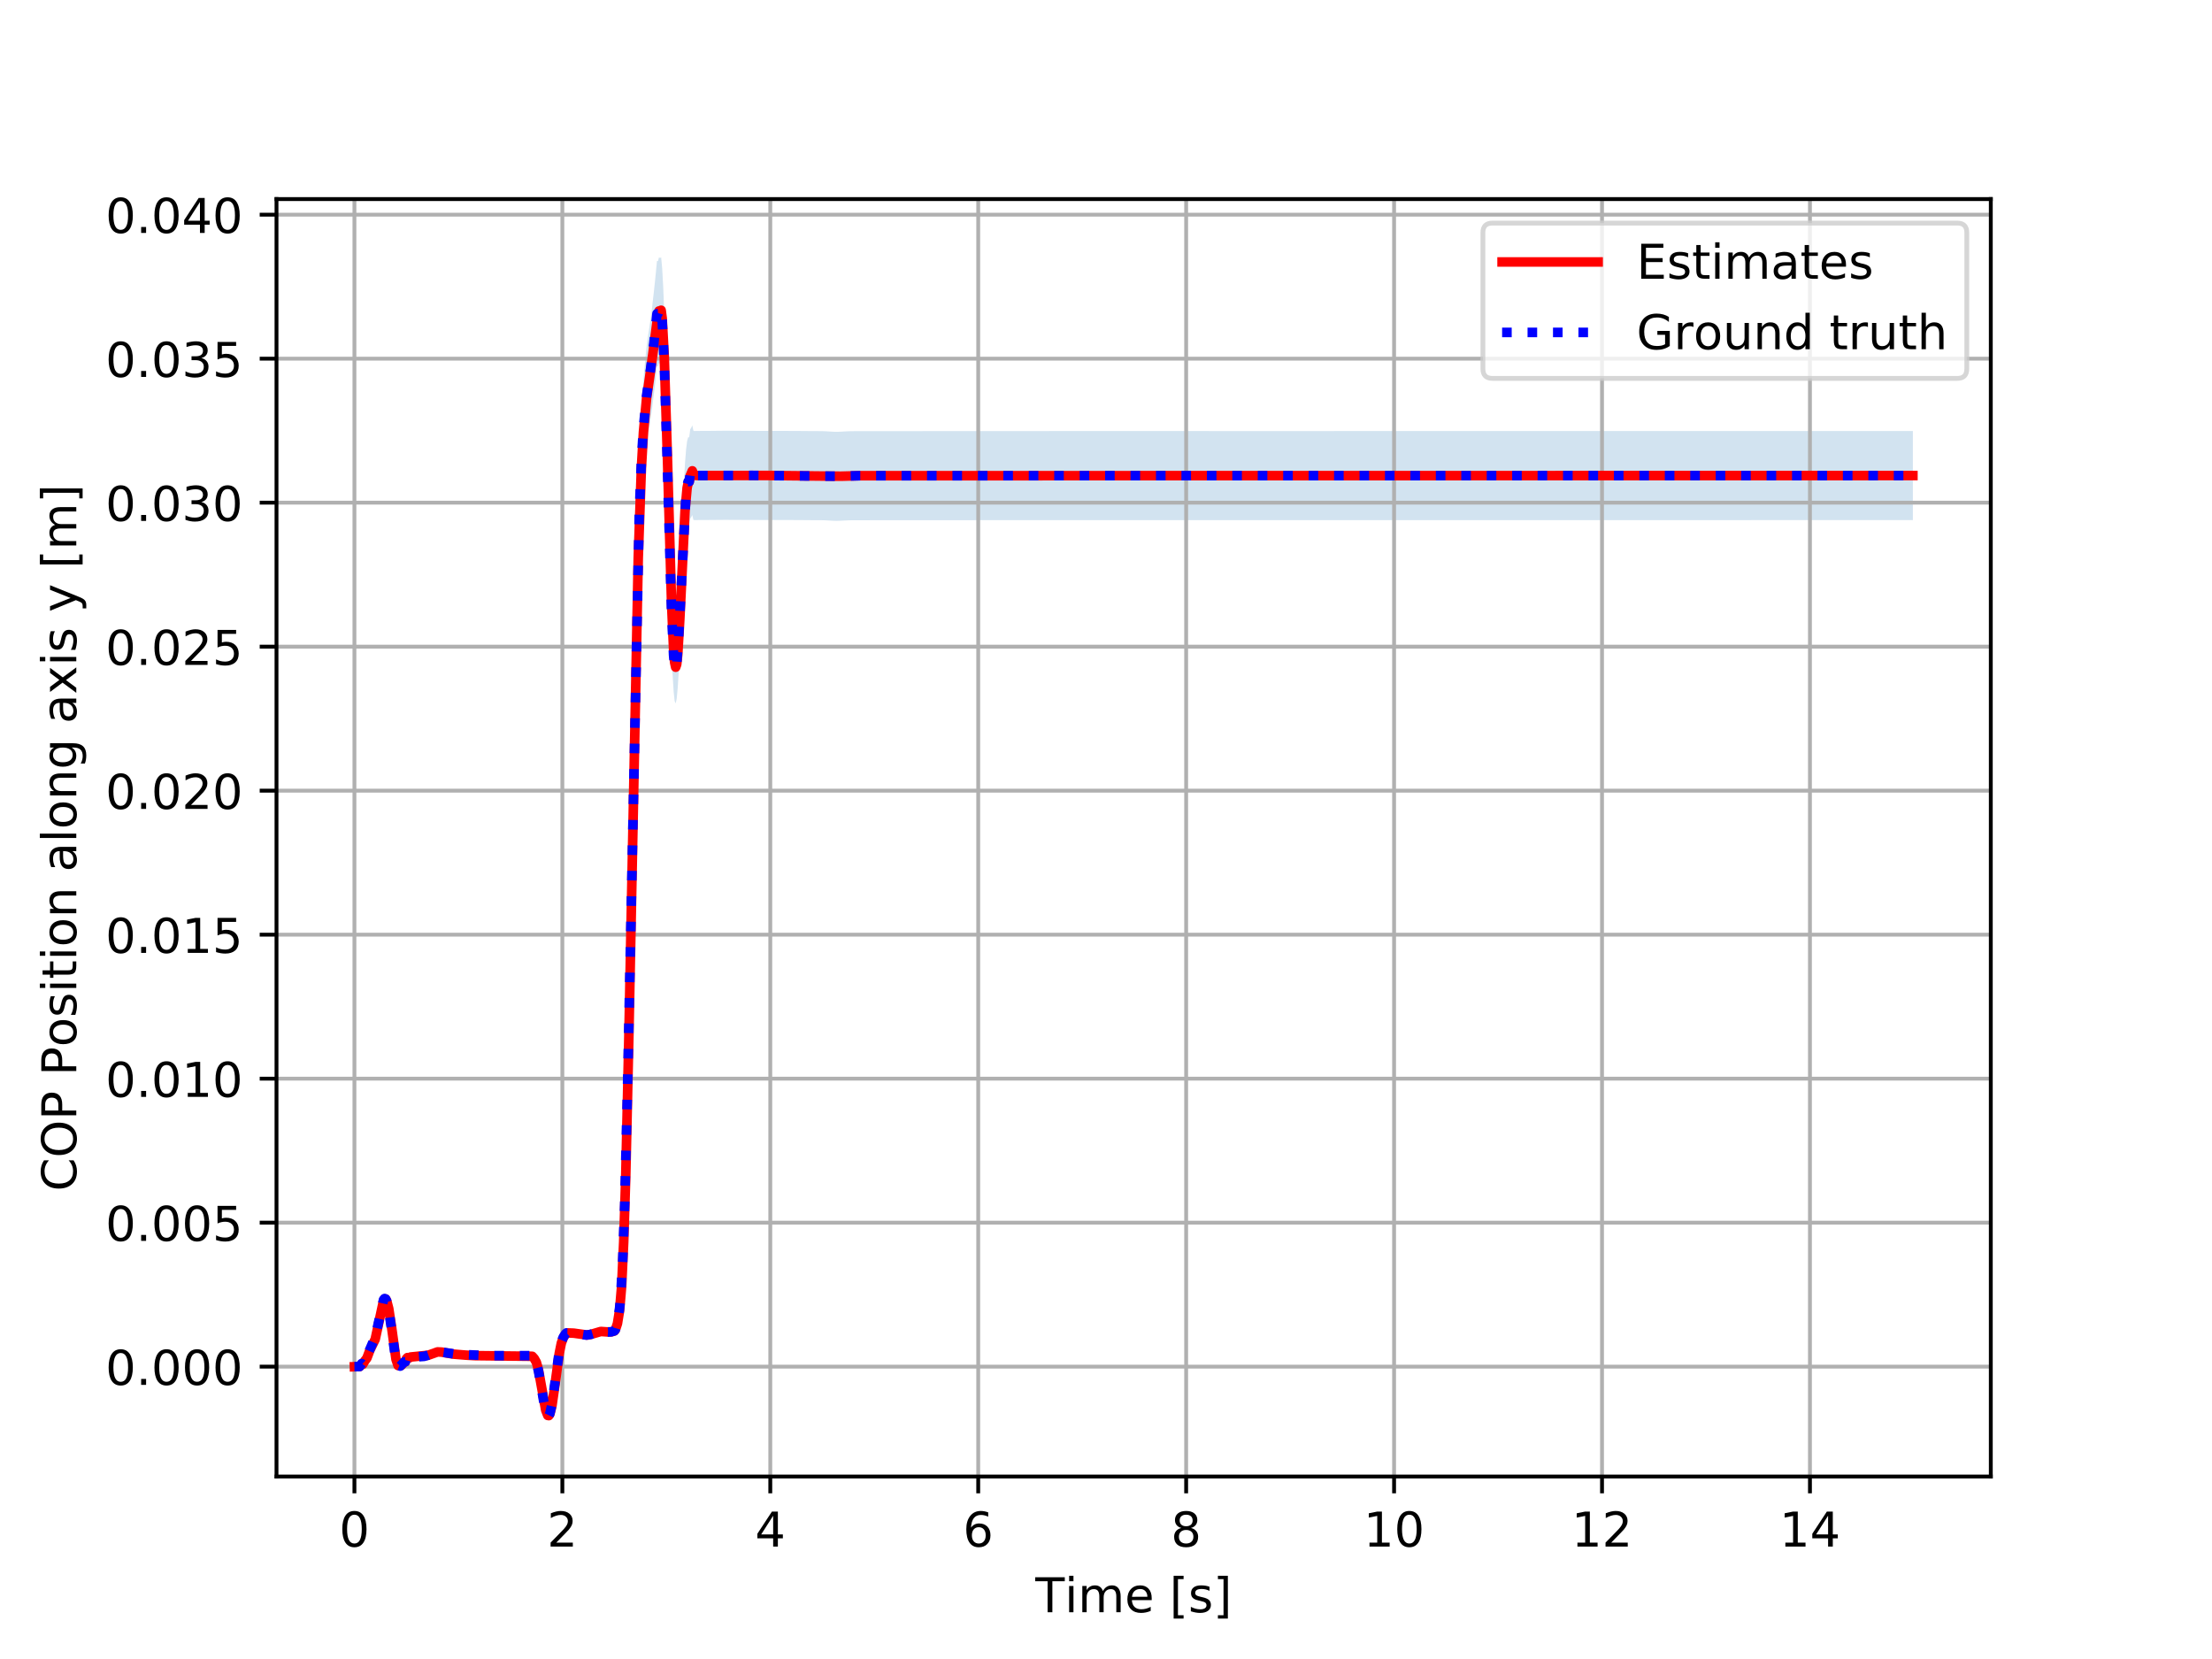 <?xml version="1.0" encoding="utf-8" standalone="no"?>
<!DOCTYPE svg PUBLIC "-//W3C//DTD SVG 1.1//EN"
  "http://www.w3.org/Graphics/SVG/1.1/DTD/svg11.dtd">
<!-- Created with matplotlib (https://matplotlib.org/) -->
<svg height="345.6pt" version="1.1" viewBox="0 0 460.8 345.6" width="460.8pt" xmlns="http://www.w3.org/2000/svg" xmlns:xlink="http://www.w3.org/1999/xlink">
 <defs>
  <style type="text/css">
*{stroke-linecap:butt;stroke-linejoin:round;}
  </style>
 </defs>
 <g id="figure_1">
  <g id="patch_1">
   <path d="M 0 345.6 
L 460.8 345.6 
L 460.8 0 
L 0 0 
z
" style="fill:#ffffff;"/>
  </g>
  <g id="axes_1">
   <g id="patch_2">
    <path d="M 57.6 307.584 
L 414.72 307.584 
L 414.72 41.472 
L 57.6 41.472 
z
" style="fill:#ffffff;"/>
   </g>
   <g id="PolyCollection_1">
    <path clip-path="url(#p63daeb2c7b)" d="M 73.833 284.694 
L 73.833 284.694 
L 74.049 284.694 
L 74.266 284.694 
L 74.482 284.695 
L 74.699 284.684 
L 74.916 284.678 
L 75.132 284.422 
L 75.349 284.084 
L 75.565 284.269 
L 75.782 283.68 
L 75.999 283.484 
L 76.215 283.204 
L 76.432 282.929 
L 76.648 282.238 
L 76.865 281.694 
L 77.081 281.24 
L 77.298 280.831 
L 77.515 280.375 
L 77.731 279.773 
L 77.948 279.856 
L 78.164 279.103 
L 78.381 277.978 
L 78.598 276.995 
L 78.814 276.054 
L 79.031 274.881 
L 79.247 273.765 
L 79.464 272.791 
L 79.68 272.006 
L 79.897 271.467 
L 80.114 271.223 
L 80.33 271.305 
L 80.547 271.72 
L 80.763 272.456 
L 80.98 273.479 
L 81.196 274.735 
L 81.413 276.171 
L 81.63 277.69 
L 81.846 279.462 
L 82.063 281.22 
L 82.279 282.218 
L 82.496 283.652 
L 82.713 284.294 
L 82.929 284.593 
L 83.146 284.509 
L 83.362 284.594 
L 83.579 284.427 
L 83.795 284.166 
L 84.012 283.91 
L 84.229 283.749 
L 84.445 283.736 
L 84.662 282.943 
L 84.878 282.843 
L 85.095 283.006 
L 85.312 282.937 
L 85.528 282.752 
L 85.745 282.775 
L 85.961 282.79 
L 86.178 282.783 
L 86.394 282.776 
L 86.611 282.771 
L 86.828 282.767 
L 87.044 282.762 
L 87.261 282.758 
L 87.477 282.756 
L 87.694 282.723 
L 87.91 282.712 
L 88.127 282.692 
L 88.344 282.662 
L 88.56 282.62 
L 88.777 282.565 
L 88.993 282.497 
L 89.21 282.42 
L 89.427 282.334 
L 89.643 282.242 
L 89.86 282.149 
L 90.076 282.059 
L 90.293 281.975 
L 90.509 281.901 
L 90.726 281.841 
L 90.943 281.796 
L 91.159 281.769 
L 91.376 281.76 
L 91.592 281.768 
L 91.809 281.792 
L 92.026 281.829 
L 92.242 281.875 
L 92.459 281.928 
L 92.675 281.982 
L 92.892 282.032 
L 93.108 282.082 
L 93.325 282.122 
L 93.542 282.154 
L 93.758 282.176 
L 93.975 282.188 
L 94.191 282.192 
L 94.408 282.222 
L 94.624 282.226 
L 94.841 282.233 
L 95.058 282.242 
L 95.274 282.254 
L 95.491 282.27 
L 95.707 282.288 
L 95.924 282.309 
L 96.141 282.331 
L 96.357 282.355 
L 96.574 282.38 
L 96.79 282.404 
L 97.007 282.425 
L 97.223 282.446 
L 97.44 282.464 
L 97.657 282.479 
L 97.873 282.492 
L 98.09 282.502 
L 98.306 282.509 
L 98.523 282.514 
L 98.74 282.517 
L 98.956 282.519 
L 99.173 282.52 
L 99.389 282.521 
L 99.606 282.523 
L 99.822 282.522 
L 100.039 282.522 
L 100.256 282.522 
L 100.472 282.522 
L 100.689 282.522 
L 100.905 282.522 
L 101.122 282.522 
L 101.338 282.522 
L 101.555 282.522 
L 101.772 282.522 
L 101.988 282.522 
L 102.205 282.523 
L 102.421 282.523 
L 102.638 282.523 
L 102.855 282.524 
L 103.071 282.524 
L 103.288 282.525 
L 103.504 282.525 
L 103.721 282.526 
L 103.937 282.527 
L 104.154 282.528 
L 104.371 282.529 
L 104.587 282.53 
L 104.804 282.531 
L 105.02 282.532 
L 105.237 282.533 
L 105.454 282.534 
L 105.67 282.535 
L 105.887 282.536 
L 106.103 282.537 
L 106.32 282.538 
L 106.536 282.539 
L 106.753 282.54 
L 106.97 282.541 
L 107.186 282.543 
L 107.403 282.544 
L 107.619 282.546 
L 107.836 282.548 
L 108.052 282.55 
L 108.269 282.553 
L 108.486 282.557 
L 108.702 282.556 
L 108.919 282.56 
L 109.135 282.562 
L 109.352 282.563 
L 109.569 282.563 
L 109.785 282.56 
L 110.002 282.555 
L 110.218 282.547 
L 110.435 282.536 
L 110.651 282.521 
L 110.868 282.68 
L 111.085 282.883 
L 111.301 283.183 
L 111.518 283.489 
L 111.734 283.963 
L 111.951 284.646 
L 112.168 285.533 
L 112.384 286.599 
L 112.601 287.802 
L 112.817 289.085 
L 113.034 290.38 
L 113.25 291.61 
L 113.467 292.699 
L 113.684 293.576 
L 113.9 294.179 
L 114.117 294.46 
L 114.333 294.392 
L 114.55 293.969 
L 114.766 293.204 
L 114.983 292.134 
L 115.2 290.812 
L 115.416 289.311 
L 115.633 287.7 
L 115.849 286.063 
L 116.066 284.476 
L 116.283 283.009 
L 116.499 281.717 
L 116.716 280.641 
L 116.932 279.801 
L 117.149 279.199 
L 117.365 278.821 
L 117.582 278.457 
L 117.799 278.211 
L 118.015 278.024 
L 118.232 278.004 
L 118.448 278.015 
L 118.665 278.027 
L 118.882 278.039 
L 119.098 278.051 
L 119.315 278.063 
L 119.531 278.075 
L 119.748 278.115 
L 119.964 278.129 
L 120.181 278.152 
L 120.398 278.182 
L 120.614 278.219 
L 120.831 278.261 
L 121.047 278.306 
L 121.264 278.351 
L 121.48 278.39 
L 121.697 278.422 
L 121.914 278.443 
L 122.13 278.451 
L 122.347 278.444 
L 122.563 278.42 
L 122.78 278.381 
L 122.997 278.327 
L 123.213 278.261 
L 123.43 278.186 
L 123.646 278.106 
L 123.863 278.025 
L 124.079 277.948 
L 124.296 277.878 
L 124.513 277.818 
L 124.729 277.773 
L 124.946 277.743 
L 125.162 277.73 
L 125.379 277.732 
L 125.596 277.749 
L 125.812 277.778 
L 126.029 277.817 
L 126.245 277.833 
L 126.462 277.821 
L 126.678 277.849 
L 126.895 277.857 
L 127.112 277.842 
L 127.328 277.806 
L 127.545 277.753 
L 127.761 277.687 
L 127.978 277.616 
L 128.194 277.336 
L 128.411 276.738 
L 128.628 275.961 
L 128.844 274.847 
L 129.061 273.209 
L 129.277 271.135 
L 129.494 267.991 
L 129.711 263.846 
L 129.927 258.627 
L 130.144 252.272 
L 130.36 244.771 
L 130.577 236.169 
L 130.793 226.567 
L 131.01 216.118 
L 131.227 205.023 
L 131.443 193.513 
L 131.66 181.876 
L 131.876 170.361 
L 132.093 159.206 
L 132.31 148.648 
L 132.526 138.889 
L 132.743 130.082 
L 132.959 122.356 
L 133.176 115.72 
L 133.392 110.133 
L 133.609 105.543 
L 133.826 101.832 
L 134.042 98.848 
L 134.259 96.419 
L 134.475 94.371 
L 134.692 92.537 
L 134.908 90.985 
L 135.125 89.701 
L 135.342 88.397 
L 135.558 87.046 
L 135.775 85.623 
L 135.991 83.848 
L 136.208 82.148 
L 136.425 80.328 
L 136.641 78.375 
L 136.858 76.319 
L 137.074 76.307 
L 137.291 75.58 
L 137.507 75.766 
L 137.724 75.588 
L 137.941 77.635 
L 138.157 81.165 
L 138.374 85.978 
L 138.59 91.955 
L 138.807 98.874 
L 139.024 106.419 
L 139.24 114.221 
L 139.457 121.887 
L 139.673 129.025 
L 139.89 135.273 
L 140.106 140.325 
L 140.323 143.957 
L 140.54 146.036 
L 140.756 146.536 
L 140.973 145.53 
L 141.189 143.19 
L 141.406 139.762 
L 141.623 135.556 
L 141.839 130.91 
L 142.056 126.17 
L 142.272 121.658 
L 142.489 117.651 
L 142.705 114.331 
L 142.922 111.852 
L 143.139 110.262 
L 143.355 109.527 
L 143.572 109.543 
L 143.788 108.022 
L 144.005 107.731 
L 144.221 107.277 
L 144.438 108.268 
L 144.655 108.356 
L 144.871 108.342 
L 145.088 108.34 
L 145.304 108.338 
L 145.521 108.336 
L 145.738 108.334 
L 145.954 108.333 
L 146.171 108.332 
L 146.387 108.33 
L 146.604 108.329 
L 146.82 108.329 
L 147.037 108.328 
L 147.254 108.327 
L 147.47 108.326 
L 147.687 108.325 
L 147.903 108.324 
L 148.12 108.322 
L 148.337 108.32 
L 148.553 108.318 
L 148.77 108.316 
L 148.986 108.314 
L 149.203 108.312 
L 149.419 108.309 
L 149.636 108.307 
L 149.853 108.305 
L 150.069 108.303 
L 150.286 108.302 
L 150.502 108.301 
L 150.719 108.3 
L 150.935 108.299 
L 151.152 108.299 
L 151.369 108.299 
L 151.585 108.3 
L 151.802 108.3 
L 152.018 108.301 
L 152.235 108.302 
L 152.452 108.303 
L 152.668 108.304 
L 152.885 108.305 
L 153.101 108.306 
L 153.318 108.307 
L 153.534 108.308 
L 153.751 108.309 
L 153.968 108.31 
L 154.184 108.311 
L 154.401 108.312 
L 154.617 108.313 
L 154.834 108.314 
L 155.051 108.315 
L 155.267 108.316 
L 155.484 108.317 
L 155.7 108.317 
L 155.917 108.318 
L 156.133 108.319 
L 156.35 108.32 
L 156.567 108.32 
L 156.783 108.321 
L 157 108.322 
L 157.216 108.322 
L 157.433 108.323 
L 157.649 108.324 
L 157.866 108.325 
L 158.083 108.325 
L 158.299 108.326 
L 158.516 108.327 
L 158.732 108.328 
L 158.949 108.328 
L 159.166 108.329 
L 159.382 108.329 
L 159.599 108.33 
L 159.815 108.33 
L 160.032 108.331 
L 160.248 108.332 
L 160.465 108.332 
L 160.682 108.332 
L 160.898 108.332 
L 161.115 108.332 
L 161.331 108.332 
L 161.548 108.332 
L 161.765 108.332 
L 161.981 108.332 
L 162.198 108.332 
L 162.414 108.332 
L 162.631 108.332 
L 162.847 108.332 
L 163.064 108.332 
L 163.281 108.332 
L 163.497 108.332 
L 163.714 108.332 
L 163.93 108.333 
L 164.147 108.333 
L 164.363 108.334 
L 164.58 108.334 
L 164.797 108.336 
L 165.013 108.336 
L 165.23 108.337 
L 165.446 108.338 
L 165.663 108.339 
L 165.88 108.34 
L 166.096 108.341 
L 166.313 108.342 
L 166.529 108.343 
L 166.746 108.345 
L 166.962 108.346 
L 167.179 108.348 
L 167.396 108.349 
L 167.612 108.351 
L 167.829 108.353 
L 168.045 108.355 
L 168.262 108.357 
L 168.479 108.359 
L 168.695 108.361 
L 168.912 108.362 
L 169.128 108.363 
L 169.345 108.365 
L 169.561 108.365 
L 169.778 108.366 
L 169.995 108.366 
L 170.211 108.366 
L 170.428 108.367 
L 170.644 108.367 
L 170.861 108.369 
L 171.077 108.371 
L 171.294 108.375 
L 171.511 108.379 
L 171.727 108.386 
L 171.944 108.394 
L 172.16 108.405 
L 172.377 108.416 
L 172.594 108.429 
L 172.81 108.442 
L 173.027 108.456 
L 173.243 108.468 
L 173.46 108.479 
L 173.676 108.488 
L 173.893 108.494 
L 174.11 108.497 
L 174.326 108.498 
L 174.543 108.495 
L 174.759 108.49 
L 174.976 108.482 
L 175.193 108.472 
L 175.409 108.462 
L 175.626 108.45 
L 175.842 108.438 
L 176.059 108.426 
L 176.275 108.415 
L 176.492 108.406 
L 176.709 108.398 
L 176.925 108.392 
L 177.142 108.387 
L 177.358 108.384 
L 177.575 108.381 
L 177.791 108.379 
L 178.008 108.378 
L 178.225 108.377 
L 178.441 108.377 
L 178.658 108.377 
L 178.874 108.377 
L 179.091 108.376 
L 179.308 108.376 
L 179.524 108.376 
L 179.741 108.376 
L 179.957 108.375 
L 180.174 108.375 
L 180.39 108.375 
L 180.607 108.375 
L 180.824 108.375 
L 181.04 108.375 
L 181.257 108.374 
L 181.473 108.374 
L 181.69 108.374 
L 181.907 108.374 
L 182.123 108.374 
L 182.34 108.374 
L 182.556 108.374 
L 182.773 108.374 
L 182.989 108.373 
L 183.206 108.373 
L 183.423 108.373 
L 183.639 108.373 
L 183.856 108.373 
L 184.072 108.373 
L 184.289 108.373 
L 184.505 108.372 
L 184.722 108.372 
L 184.939 108.372 
L 185.155 108.372 
L 185.372 108.371 
L 185.588 108.371 
L 185.805 108.371 
L 186.022 108.371 
L 186.238 108.371 
L 186.455 108.371 
L 186.671 108.371 
L 186.888 108.37 
L 187.104 108.37 
L 187.321 108.37 
L 187.538 108.37 
L 187.754 108.37 
L 187.971 108.37 
L 188.187 108.37 
L 188.404 108.37 
L 188.621 108.369 
L 188.837 108.369 
L 189.054 108.369 
L 189.27 108.369 
L 189.487 108.369 
L 189.703 108.369 
L 189.92 108.369 
L 190.137 108.369 
L 190.353 108.369 
L 190.57 108.368 
L 190.786 108.368 
L 191.003 108.368 
L 191.219 108.368 
L 191.436 108.367 
L 191.653 108.367 
L 191.869 108.367 
L 192.086 108.367 
L 192.302 108.367 
L 192.519 108.367 
L 192.736 108.367 
L 192.952 108.367 
L 193.169 108.367 
L 193.385 108.366 
L 193.602 108.366 
L 193.818 108.366 
L 194.035 108.366 
L 194.252 108.366 
L 194.468 108.366 
L 194.685 108.366 
L 194.901 108.366 
L 195.118 108.366 
L 195.335 108.365 
L 195.551 108.365 
L 195.768 108.365 
L 195.984 108.365 
L 196.201 108.365 
L 196.417 108.365 
L 196.634 108.365 
L 196.851 108.365 
L 197.067 108.365 
L 197.284 108.365 
L 197.5 108.364 
L 197.717 108.364 
L 197.933 108.364 
L 198.15 108.364 
L 198.367 108.364 
L 198.583 108.363 
L 198.8 108.363 
L 199.016 108.363 
L 199.233 108.363 
L 199.45 108.363 
L 199.666 108.363 
L 199.883 108.363 
L 200.099 108.363 
L 200.316 108.363 
L 200.532 108.363 
L 200.749 108.362 
L 200.966 108.362 
L 201.182 108.362 
L 201.399 108.362 
L 201.615 108.362 
L 201.832 108.362 
L 202.049 108.362 
L 202.265 108.362 
L 202.482 108.362 
L 202.698 108.362 
L 202.915 108.362 
L 203.131 108.361 
L 203.348 108.361 
L 203.565 108.361 
L 203.781 108.361 
L 203.998 108.361 
L 204.214 108.361 
L 204.431 108.361 
L 204.648 108.361 
L 204.864 108.361 
L 205.081 108.361 
L 205.297 108.361 
L 205.514 108.361 
L 205.73 108.361 
L 205.947 108.36 
L 206.164 108.36 
L 206.38 108.36 
L 206.597 108.36 
L 206.813 108.36 
L 207.03 108.36 
L 207.246 108.359 
L 207.463 108.359 
L 207.68 108.359 
L 207.896 108.359 
L 208.113 108.359 
L 208.329 108.359 
L 208.546 108.359 
L 208.763 108.359 
L 208.979 108.359 
L 209.196 108.359 
L 209.412 108.359 
L 209.629 108.359 
L 209.845 108.359 
L 210.062 108.359 
L 210.279 108.359 
L 210.495 108.358 
L 210.712 108.358 
L 210.928 108.358 
L 211.145 108.358 
L 211.362 108.358 
L 211.578 108.358 
L 211.795 108.358 
L 212.011 108.358 
L 212.228 108.358 
L 212.444 108.358 
L 212.661 108.358 
L 212.878 108.358 
L 213.094 108.358 
L 213.311 108.358 
L 213.527 108.358 
L 213.744 108.358 
L 213.96 108.358 
L 214.177 108.357 
L 214.394 108.357 
L 214.61 108.357 
L 214.827 108.357 
L 215.043 108.357 
L 215.26 108.357 
L 215.477 108.357 
L 215.693 108.357 
L 215.91 108.357 
L 216.126 108.357 
L 216.343 108.357 
L 216.559 108.357 
L 216.776 108.357 
L 216.993 108.357 
L 217.209 108.357 
L 217.426 108.357 
L 217.642 108.357 
L 217.859 108.357 
L 218.076 108.357 
L 218.292 108.357 
L 218.509 108.357 
L 218.725 108.356 
L 218.942 108.356 
L 219.158 108.356 
L 219.375 108.356 
L 219.592 108.356 
L 219.808 108.356 
L 220.025 108.356 
L 220.241 108.356 
L 220.458 108.356 
L 220.674 108.356 
L 220.891 108.356 
L 221.108 108.356 
L 221.324 108.356 
L 221.541 108.356 
L 221.757 108.356 
L 221.974 108.356 
L 222.191 108.356 
L 222.407 108.356 
L 222.624 108.356 
L 222.84 108.356 
L 223.057 108.356 
L 223.273 108.356 
L 223.49 108.356 
L 223.707 108.356 
L 223.923 108.356 
L 224.14 108.356 
L 224.356 108.356 
L 224.573 108.356 
L 224.79 108.356 
L 225.006 108.356 
L 225.223 108.356 
L 225.439 108.356 
L 225.656 108.356 
L 225.872 108.356 
L 226.089 108.356 
L 226.306 108.356 
L 226.522 108.356 
L 226.739 108.356 
L 226.955 108.355 
L 227.172 108.355 
L 227.388 108.355 
L 227.605 108.355 
L 227.822 108.355 
L 228.038 108.355 
L 228.255 108.355 
L 228.471 108.355 
L 228.688 108.355 
L 228.905 108.355 
L 229.121 108.355 
L 229.338 108.355 
L 229.554 108.355 
L 229.771 108.355 
L 229.987 108.355 
L 230.204 108.355 
L 230.421 108.355 
L 230.637 108.355 
L 230.854 108.355 
L 231.07 108.355 
L 231.287 108.355 
L 231.504 108.355 
L 231.72 108.355 
L 231.937 108.355 
L 232.153 108.355 
L 232.37 108.355 
L 232.586 108.355 
L 232.803 108.355 
L 233.02 108.355 
L 233.236 108.355 
L 233.453 108.355 
L 233.669 108.355 
L 233.886 108.355 
L 234.102 108.355 
L 234.319 108.355 
L 234.536 108.355 
L 234.752 108.355 
L 234.969 108.355 
L 235.185 108.355 
L 235.402 108.355 
L 235.619 108.355 
L 235.835 108.355 
L 236.052 108.355 
L 236.268 108.355 
L 236.485 108.355 
L 236.701 108.355 
L 236.918 108.355 
L 237.135 108.355 
L 237.351 108.355 
L 237.568 108.356 
L 237.784 108.356 
L 238.001 108.356 
L 238.218 108.356 
L 238.434 108.356 
L 238.651 108.356 
L 238.867 108.356 
L 239.084 108.356 
L 239.3 108.356 
L 239.517 108.356 
L 239.734 108.356 
L 239.95 108.356 
L 240.167 108.356 
L 240.383 108.356 
L 240.6 108.356 
L 240.816 108.356 
L 241.033 108.356 
L 241.25 108.356 
L 241.466 108.356 
L 241.683 108.356 
L 241.899 108.356 
L 242.116 108.356 
L 242.333 108.356 
L 242.549 108.356 
L 242.766 108.356 
L 242.982 108.356 
L 243.199 108.356 
L 243.415 108.356 
L 243.632 108.356 
L 243.849 108.356 
L 244.065 108.356 
L 244.282 108.356 
L 244.498 108.356 
L 244.715 108.356 
L 244.932 108.356 
L 245.148 108.356 
L 245.365 108.356 
L 245.581 108.356 
L 245.798 108.356 
L 246.014 108.356 
L 246.231 108.356 
L 246.448 108.356 
L 246.664 108.356 
L 246.881 108.356 
L 247.097 108.356 
L 247.314 108.356 
L 247.53 108.356 
L 247.747 108.356 
L 247.964 108.356 
L 248.18 108.356 
L 248.397 108.356 
L 248.613 108.356 
L 248.83 108.356 
L 249.047 108.356 
L 249.263 108.356 
L 249.48 108.356 
L 249.696 108.356 
L 249.913 108.356 
L 250.129 108.356 
L 250.346 108.356 
L 250.563 108.356 
L 250.779 108.356 
L 250.996 108.356 
L 251.212 108.356 
L 251.429 108.356 
L 251.646 108.356 
L 251.862 108.357 
L 252.079 108.357 
L 252.295 108.357 
L 252.512 108.357 
L 252.728 108.357 
L 252.945 108.357 
L 253.162 108.357 
L 253.378 108.357 
L 253.595 108.357 
L 253.811 108.357 
L 254.028 108.357 
L 254.244 108.357 
L 254.461 108.357 
L 254.678 108.357 
L 254.894 108.357 
L 255.111 108.357 
L 255.327 108.357 
L 255.544 108.357 
L 255.761 108.357 
L 255.977 108.357 
L 256.194 108.357 
L 256.41 108.357 
L 256.627 108.357 
L 256.843 108.357 
L 257.06 108.357 
L 257.277 108.357 
L 257.493 108.357 
L 257.71 108.357 
L 257.926 108.357 
L 258.143 108.357 
L 258.36 108.357 
L 258.576 108.357 
L 258.793 108.357 
L 259.009 108.357 
L 259.226 108.357 
L 259.442 108.357 
L 259.659 108.357 
L 259.876 108.357 
L 260.092 108.357 
L 260.309 108.357 
L 260.525 108.357 
L 260.742 108.357 
L 260.958 108.357 
L 261.175 108.357 
L 261.392 108.357 
L 261.608 108.357 
L 261.825 108.357 
L 262.041 108.357 
L 262.258 108.357 
L 262.475 108.357 
L 262.691 108.357 
L 262.908 108.357 
L 263.124 108.357 
L 263.341 108.357 
L 263.557 108.357 
L 263.774 108.357 
L 263.991 108.357 
L 264.207 108.357 
L 264.424 108.357 
L 264.64 108.357 
L 264.857 108.357 
L 265.074 108.357 
L 265.29 108.357 
L 265.507 108.357 
L 265.723 108.357 
L 265.94 108.357 
L 266.156 108.357 
L 266.373 108.357 
L 266.59 108.357 
L 266.806 108.357 
L 267.023 108.357 
L 267.239 108.357 
L 267.456 108.357 
L 267.672 108.357 
L 267.889 108.357 
L 268.106 108.357 
L 268.322 108.357 
L 268.539 108.357 
L 268.755 108.357 
L 268.972 108.357 
L 269.189 108.357 
L 269.405 108.357 
L 269.622 108.357 
L 269.838 108.357 
L 270.055 108.357 
L 270.271 108.357 
L 270.488 108.357 
L 270.705 108.357 
L 270.921 108.357 
L 271.138 108.357 
L 271.354 108.357 
L 271.571 108.357 
L 271.788 108.357 
L 272.004 108.357 
L 272.221 108.357 
L 272.437 108.357 
L 272.654 108.357 
L 272.87 108.357 
L 273.087 108.357 
L 273.304 108.357 
L 273.52 108.357 
L 273.737 108.357 
L 273.953 108.357 
L 274.17 108.357 
L 274.387 108.357 
L 274.603 108.357 
L 274.82 108.357 
L 275.036 108.357 
L 275.253 108.357 
L 275.469 108.357 
L 275.686 108.357 
L 275.903 108.357 
L 276.119 108.357 
L 276.336 108.357 
L 276.552 108.357 
L 276.769 108.357 
L 276.985 108.357 
L 277.202 108.357 
L 277.419 108.357 
L 277.635 108.357 
L 277.852 108.357 
L 278.068 108.356 
L 278.285 108.356 
L 278.502 108.356 
L 278.718 108.356 
L 278.935 108.356 
L 279.151 108.356 
L 279.368 108.356 
L 279.584 108.356 
L 279.801 108.356 
L 280.018 108.356 
L 280.234 108.356 
L 280.451 108.356 
L 280.667 108.356 
L 280.884 108.356 
L 281.101 108.356 
L 281.317 108.356 
L 281.534 108.356 
L 281.75 108.356 
L 281.967 108.356 
L 282.183 108.356 
L 282.4 108.356 
L 282.617 108.356 
L 282.833 108.356 
L 283.05 108.356 
L 283.266 108.356 
L 283.483 108.356 
L 283.699 108.356 
L 283.916 108.356 
L 284.133 108.356 
L 284.349 108.356 
L 284.566 108.356 
L 284.782 108.356 
L 284.999 108.356 
L 285.216 108.356 
L 285.432 108.356 
L 285.649 108.356 
L 285.865 108.356 
L 286.082 108.356 
L 286.298 108.356 
L 286.515 108.356 
L 286.732 108.356 
L 286.948 108.356 
L 287.165 108.356 
L 287.381 108.356 
L 287.598 108.356 
L 287.815 108.356 
L 288.031 108.356 
L 288.248 108.356 
L 288.464 108.356 
L 288.681 108.356 
L 288.897 108.356 
L 289.114 108.356 
L 289.331 108.356 
L 289.547 108.356 
L 289.764 108.356 
L 289.98 108.356 
L 290.197 108.356 
L 290.413 108.356 
L 290.63 108.356 
L 290.847 108.356 
L 291.063 108.356 
L 291.28 108.356 
L 291.496 108.356 
L 291.713 108.356 
L 291.93 108.356 
L 292.146 108.356 
L 292.363 108.356 
L 292.579 108.355 
L 292.796 108.355 
L 293.012 108.355 
L 293.229 108.355 
L 293.446 108.355 
L 293.662 108.355 
L 293.879 108.355 
L 294.095 108.355 
L 294.312 108.355 
L 294.529 108.355 
L 294.745 108.355 
L 294.962 108.355 
L 295.178 108.355 
L 295.395 108.355 
L 295.611 108.355 
L 295.828 108.355 
L 296.045 108.355 
L 296.261 108.355 
L 296.478 108.355 
L 296.694 108.355 
L 296.911 108.355 
L 297.127 108.355 
L 297.344 108.355 
L 297.561 108.355 
L 297.777 108.355 
L 297.994 108.355 
L 298.21 108.355 
L 298.427 108.355 
L 298.644 108.355 
L 298.86 108.355 
L 299.077 108.354 
L 299.293 108.354 
L 299.51 108.354 
L 299.726 108.354 
L 299.943 108.354 
L 300.16 108.354 
L 300.376 108.354 
L 300.593 108.354 
L 300.809 108.354 
L 301.026 108.354 
L 301.243 108.354 
L 301.459 108.354 
L 301.676 108.354 
L 301.892 108.354 
L 302.109 108.354 
L 302.325 108.354 
L 302.542 108.354 
L 302.759 108.354 
L 302.975 108.354 
L 303.192 108.354 
L 303.408 108.354 
L 303.625 108.354 
L 303.841 108.354 
L 304.058 108.354 
L 304.275 108.354 
L 304.491 108.354 
L 304.708 108.354 
L 304.924 108.354 
L 305.141 108.354 
L 305.358 108.354 
L 305.574 108.354 
L 305.791 108.354 
L 306.007 108.354 
L 306.224 108.354 
L 306.44 108.354 
L 306.657 108.354 
L 306.874 108.354 
L 307.09 108.354 
L 307.307 108.354 
L 307.523 108.354 
L 307.74 108.354 
L 307.957 108.354 
L 308.173 108.354 
L 308.39 108.354 
L 308.606 108.354 
L 308.823 108.354 
L 309.039 108.354 
L 309.256 108.354 
L 309.473 108.354 
L 309.689 108.354 
L 309.906 108.354 
L 310.122 108.354 
L 310.339 108.354 
L 310.555 108.354 
L 310.772 108.354 
L 310.989 108.354 
L 311.205 108.354 
L 311.422 108.354 
L 311.638 108.354 
L 311.855 108.354 
L 312.072 108.354 
L 312.288 108.354 
L 312.505 108.353 
L 312.721 108.353 
L 312.938 108.353 
L 313.154 108.353 
L 313.371 108.353 
L 313.588 108.353 
L 313.804 108.353 
L 314.021 108.353 
L 314.237 108.353 
L 314.454 108.353 
L 314.671 108.353 
L 314.887 108.353 
L 315.104 108.353 
L 315.32 108.353 
L 315.537 108.353 
L 315.753 108.353 
L 315.97 108.353 
L 316.187 108.353 
L 316.403 108.353 
L 316.62 108.353 
L 316.836 108.353 
L 317.053 108.353 
L 317.269 108.353 
L 317.486 108.353 
L 317.703 108.353 
L 317.919 108.353 
L 318.136 108.353 
L 318.352 108.353 
L 318.569 108.353 
L 318.786 108.353 
L 319.002 108.353 
L 319.219 108.353 
L 319.435 108.353 
L 319.652 108.353 
L 319.868 108.353 
L 320.085 108.353 
L 320.302 108.353 
L 320.518 108.353 
L 320.735 108.353 
L 320.951 108.353 
L 321.168 108.353 
L 321.385 108.353 
L 321.601 108.353 
L 321.818 108.353 
L 322.034 108.353 
L 322.251 108.353 
L 322.467 108.353 
L 322.684 108.353 
L 322.901 108.353 
L 323.117 108.353 
L 323.334 108.353 
L 323.55 108.353 
L 323.767 108.353 
L 323.983 108.353 
L 324.2 108.353 
L 324.417 108.353 
L 324.633 108.353 
L 324.85 108.353 
L 325.066 108.353 
L 325.283 108.353 
L 325.5 108.353 
L 325.716 108.353 
L 325.933 108.353 
L 326.149 108.353 
L 326.366 108.353 
L 326.582 108.352 
L 326.799 108.352 
L 327.016 108.352 
L 327.232 108.352 
L 327.449 108.352 
L 327.665 108.352 
L 327.882 108.352 
L 328.099 108.352 
L 328.315 108.352 
L 328.532 108.352 
L 328.748 108.352 
L 328.965 108.352 
L 329.181 108.352 
L 329.398 108.352 
L 329.615 108.352 
L 329.831 108.352 
L 330.048 108.352 
L 330.264 108.352 
L 330.481 108.352 
L 330.697 108.352 
L 330.914 108.352 
L 331.131 108.352 
L 331.347 108.352 
L 331.564 108.352 
L 331.78 108.352 
L 331.997 108.352 
L 332.214 108.352 
L 332.43 108.352 
L 332.647 108.352 
L 332.863 108.352 
L 333.08 108.352 
L 333.296 108.352 
L 333.513 108.352 
L 333.73 108.352 
L 333.946 108.352 
L 334.163 108.352 
L 334.379 108.352 
L 334.596 108.352 
L 334.813 108.352 
L 335.029 108.352 
L 335.246 108.352 
L 335.462 108.352 
L 335.679 108.352 
L 335.895 108.352 
L 336.112 108.352 
L 336.329 108.352 
L 336.545 108.352 
L 336.762 108.352 
L 336.978 108.352 
L 337.195 108.352 
L 337.412 108.352 
L 337.628 108.352 
L 337.845 108.352 
L 338.061 108.352 
L 338.278 108.352 
L 338.494 108.352 
L 338.711 108.352 
L 338.928 108.352 
L 339.144 108.352 
L 339.361 108.352 
L 339.577 108.352 
L 339.794 108.352 
L 340.01 108.352 
L 340.227 108.352 
L 340.444 108.352 
L 340.66 108.352 
L 340.877 108.352 
L 341.093 108.352 
L 341.31 108.352 
L 341.527 108.351 
L 341.743 108.351 
L 341.96 108.351 
L 342.176 108.351 
L 342.393 108.351 
L 342.609 108.351 
L 342.826 108.351 
L 343.043 108.351 
L 343.259 108.351 
L 343.476 108.351 
L 343.692 108.351 
L 343.909 108.351 
L 344.126 108.351 
L 344.342 108.351 
L 344.559 108.351 
L 344.775 108.351 
L 344.992 108.351 
L 345.208 108.351 
L 345.425 108.351 
L 345.642 108.351 
L 345.858 108.351 
L 346.075 108.351 
L 346.291 108.351 
L 346.508 108.351 
L 346.724 108.351 
L 346.941 108.351 
L 347.158 108.351 
L 347.374 108.351 
L 347.591 108.351 
L 347.807 108.351 
L 348.024 108.351 
L 348.241 108.351 
L 348.457 108.351 
L 348.674 108.351 
L 348.89 108.351 
L 349.107 108.351 
L 349.323 108.35 
L 349.54 108.35 
L 349.757 108.35 
L 349.973 108.35 
L 350.19 108.35 
L 350.406 108.35 
L 350.623 108.35 
L 350.84 108.35 
L 351.056 108.35 
L 351.273 108.35 
L 351.489 108.35 
L 351.706 108.35 
L 351.922 108.35 
L 352.139 108.35 
L 352.356 108.35 
L 352.572 108.35 
L 352.789 108.35 
L 353.005 108.35 
L 353.222 108.35 
L 353.438 108.35 
L 353.655 108.35 
L 353.872 108.35 
L 354.088 108.35 
L 354.305 108.35 
L 354.521 108.35 
L 354.738 108.35 
L 354.955 108.35 
L 355.171 108.35 
L 355.388 108.35 
L 355.604 108.35 
L 355.821 108.35 
L 356.037 108.35 
L 356.254 108.35 
L 356.471 108.35 
L 356.687 108.35 
L 356.904 108.35 
L 357.12 108.35 
L 357.337 108.35 
L 357.554 108.35 
L 357.77 108.35 
L 357.987 108.35 
L 358.203 108.35 
L 358.42 108.35 
L 358.636 108.35 
L 358.853 108.35 
L 359.07 108.35 
L 359.286 108.35 
L 359.503 108.35 
L 359.719 108.35 
L 359.936 108.35 
L 360.152 108.35 
L 360.369 108.35 
L 360.586 108.35 
L 360.802 108.35 
L 361.019 108.35 
L 361.235 108.35 
L 361.452 108.35 
L 361.669 108.35 
L 361.885 108.35 
L 362.102 108.35 
L 362.318 108.35 
L 362.535 108.35 
L 362.751 108.35 
L 362.968 108.35 
L 363.185 108.35 
L 363.401 108.35 
L 363.618 108.35 
L 363.834 108.35 
L 364.051 108.35 
L 364.268 108.35 
L 364.484 108.35 
L 364.701 108.35 
L 364.917 108.349 
L 365.134 108.349 
L 365.35 108.349 
L 365.567 108.349 
L 365.784 108.349 
L 366 108.349 
L 366.217 108.349 
L 366.433 108.349 
L 366.65 108.349 
L 366.866 108.349 
L 367.083 108.349 
L 367.3 108.349 
L 367.516 108.349 
L 367.733 108.349 
L 367.949 108.349 
L 368.166 108.349 
L 368.383 108.349 
L 368.599 108.349 
L 368.816 108.349 
L 369.032 108.349 
L 369.249 108.349 
L 369.465 108.349 
L 369.682 108.349 
L 369.899 108.349 
L 370.115 108.349 
L 370.332 108.349 
L 370.548 108.349 
L 370.765 108.349 
L 370.982 108.349 
L 371.198 108.349 
L 371.415 108.349 
L 371.631 108.349 
L 371.848 108.349 
L 372.064 108.349 
L 372.281 108.349 
L 372.498 108.349 
L 372.714 108.349 
L 372.931 108.349 
L 373.147 108.349 
L 373.364 108.349 
L 373.58 108.349 
L 373.797 108.349 
L 374.014 108.349 
L 374.23 108.349 
L 374.447 108.349 
L 374.663 108.349 
L 374.88 108.349 
L 375.097 108.349 
L 375.313 108.349 
L 375.53 108.349 
L 375.746 108.349 
L 375.963 108.349 
L 376.179 108.349 
L 376.396 108.349 
L 376.613 108.349 
L 376.829 108.349 
L 377.046 108.349 
L 377.262 108.349 
L 377.479 108.349 
L 377.696 108.349 
L 377.912 108.349 
L 378.129 108.349 
L 378.345 108.349 
L 378.562 108.349 
L 378.778 108.349 
L 378.995 108.349 
L 379.212 108.349 
L 379.428 108.349 
L 379.645 108.349 
L 379.861 108.349 
L 380.078 108.348 
L 380.294 108.348 
L 380.511 108.348 
L 380.728 108.348 
L 380.944 108.348 
L 381.161 108.348 
L 381.377 108.348 
L 381.594 108.348 
L 381.811 108.348 
L 382.027 108.348 
L 382.244 108.348 
L 382.46 108.348 
L 382.677 108.348 
L 382.893 108.348 
L 383.11 108.348 
L 383.327 108.348 
L 383.543 108.348 
L 383.76 108.348 
L 383.976 108.348 
L 384.193 108.348 
L 384.41 108.348 
L 384.626 108.348 
L 384.843 108.348 
L 385.059 108.348 
L 385.276 108.348 
L 385.492 108.348 
L 385.709 108.348 
L 385.926 108.348 
L 386.142 108.348 
L 386.359 108.348 
L 386.575 108.348 
L 386.792 108.348 
L 387.008 108.348 
L 387.225 108.348 
L 387.442 108.348 
L 387.658 108.348 
L 387.875 108.348 
L 388.091 108.348 
L 388.308 108.348 
L 388.525 108.348 
L 388.741 108.348 
L 388.958 108.348 
L 389.174 108.348 
L 389.391 108.348 
L 389.607 108.348 
L 389.824 108.348 
L 390.041 108.348 
L 390.257 108.348 
L 390.474 108.348 
L 390.69 108.348 
L 390.907 108.348 
L 391.124 108.348 
L 391.34 108.348 
L 391.557 108.348 
L 391.773 108.348 
L 391.99 108.348 
L 392.206 108.348 
L 392.423 108.348 
L 392.64 108.348 
L 392.856 108.348 
L 393.073 108.348 
L 393.289 108.348 
L 393.506 108.348 
L 393.722 108.348 
L 393.939 108.348 
L 394.156 108.348 
L 394.372 108.348 
L 394.589 108.348 
L 394.805 108.348 
L 395.022 108.348 
L 395.239 108.348 
L 395.455 108.348 
L 395.672 108.347 
L 395.888 108.347 
L 396.105 108.347 
L 396.321 108.347 
L 396.538 108.347 
L 396.755 108.347 
L 396.971 108.347 
L 397.188 108.347 
L 397.404 108.347 
L 397.621 108.347 
L 397.838 108.347 
L 398.054 108.347 
L 398.271 108.347 
L 398.487 108.347 
L 398.487 89.784 
L 398.487 89.784 
L 398.271 89.784 
L 398.054 89.784 
L 397.838 89.784 
L 397.621 89.784 
L 397.404 89.784 
L 397.188 89.784 
L 396.971 89.784 
L 396.755 89.784 
L 396.538 89.784 
L 396.321 89.784 
L 396.105 89.784 
L 395.888 89.784 
L 395.672 89.784 
L 395.455 89.785 
L 395.239 89.785 
L 395.022 89.785 
L 394.805 89.785 
L 394.589 89.785 
L 394.372 89.785 
L 394.156 89.785 
L 393.939 89.785 
L 393.722 89.785 
L 393.506 89.785 
L 393.289 89.785 
L 393.073 89.785 
L 392.856 89.785 
L 392.64 89.785 
L 392.423 89.785 
L 392.206 89.785 
L 391.99 89.785 
L 391.773 89.785 
L 391.557 89.785 
L 391.34 89.785 
L 391.124 89.785 
L 390.907 89.785 
L 390.69 89.785 
L 390.474 89.785 
L 390.257 89.785 
L 390.041 89.785 
L 389.824 89.785 
L 389.607 89.785 
L 389.391 89.785 
L 389.174 89.785 
L 388.958 89.785 
L 388.741 89.785 
L 388.525 89.785 
L 388.308 89.785 
L 388.091 89.785 
L 387.875 89.785 
L 387.658 89.785 
L 387.442 89.785 
L 387.225 89.785 
L 387.008 89.785 
L 386.792 89.785 
L 386.575 89.785 
L 386.359 89.785 
L 386.142 89.785 
L 385.926 89.785 
L 385.709 89.785 
L 385.492 89.785 
L 385.276 89.785 
L 385.059 89.785 
L 384.843 89.785 
L 384.626 89.785 
L 384.41 89.785 
L 384.193 89.785 
L 383.976 89.785 
L 383.76 89.785 
L 383.543 89.785 
L 383.327 89.785 
L 383.11 89.785 
L 382.893 89.785 
L 382.677 89.785 
L 382.46 89.785 
L 382.244 89.785 
L 382.027 89.785 
L 381.811 89.785 
L 381.594 89.785 
L 381.377 89.785 
L 381.161 89.785 
L 380.944 89.785 
L 380.728 89.785 
L 380.511 89.785 
L 380.294 89.785 
L 380.078 89.785 
L 379.861 89.786 
L 379.645 89.786 
L 379.428 89.786 
L 379.212 89.786 
L 378.995 89.786 
L 378.778 89.786 
L 378.562 89.786 
L 378.345 89.786 
L 378.129 89.786 
L 377.912 89.786 
L 377.696 89.786 
L 377.479 89.786 
L 377.262 89.786 
L 377.046 89.786 
L 376.829 89.786 
L 376.613 89.786 
L 376.396 89.786 
L 376.179 89.786 
L 375.963 89.786 
L 375.746 89.786 
L 375.53 89.786 
L 375.313 89.786 
L 375.097 89.786 
L 374.88 89.786 
L 374.663 89.786 
L 374.447 89.786 
L 374.23 89.786 
L 374.014 89.786 
L 373.797 89.786 
L 373.58 89.786 
L 373.364 89.786 
L 373.147 89.786 
L 372.931 89.786 
L 372.714 89.786 
L 372.498 89.786 
L 372.281 89.787 
L 372.064 89.787 
L 371.848 89.787 
L 371.631 89.787 
L 371.415 89.787 
L 371.198 89.787 
L 370.982 89.787 
L 370.765 89.787 
L 370.548 89.787 
L 370.332 89.787 
L 370.115 89.787 
L 369.899 89.787 
L 369.682 89.787 
L 369.465 89.787 
L 369.249 89.787 
L 369.032 89.787 
L 368.816 89.787 
L 368.599 89.787 
L 368.383 89.787 
L 368.166 89.787 
L 367.949 89.787 
L 367.733 89.787 
L 367.516 89.787 
L 367.3 89.787 
L 367.083 89.787 
L 366.866 89.787 
L 366.65 89.787 
L 366.433 89.787 
L 366.217 89.787 
L 366 89.787 
L 365.784 89.787 
L 365.567 89.787 
L 365.35 89.787 
L 365.134 89.787 
L 364.917 89.787 
L 364.701 89.787 
L 364.484 89.787 
L 364.268 89.787 
L 364.051 89.787 
L 363.834 89.787 
L 363.618 89.787 
L 363.401 89.787 
L 363.185 89.787 
L 362.968 89.787 
L 362.751 89.787 
L 362.535 89.787 
L 362.318 89.787 
L 362.102 89.787 
L 361.885 89.787 
L 361.669 89.787 
L 361.452 89.787 
L 361.235 89.787 
L 361.019 89.787 
L 360.802 89.787 
L 360.586 89.787 
L 360.369 89.787 
L 360.152 89.787 
L 359.936 89.787 
L 359.719 89.787 
L 359.503 89.787 
L 359.286 89.787 
L 359.07 89.787 
L 358.853 89.787 
L 358.636 89.787 
L 358.42 89.787 
L 358.203 89.787 
L 357.987 89.787 
L 357.77 89.787 
L 357.554 89.787 
L 357.337 89.787 
L 357.12 89.787 
L 356.904 89.788 
L 356.687 89.788 
L 356.471 89.788 
L 356.254 89.788 
L 356.037 89.788 
L 355.821 89.788 
L 355.604 89.788 
L 355.388 89.788 
L 355.171 89.788 
L 354.955 89.788 
L 354.738 89.788 
L 354.521 89.788 
L 354.305 89.788 
L 354.088 89.788 
L 353.872 89.788 
L 353.655 89.788 
L 353.438 89.788 
L 353.222 89.788 
L 353.005 89.788 
L 352.789 89.788 
L 352.572 89.788 
L 352.356 89.788 
L 352.139 89.788 
L 351.922 89.788 
L 351.706 89.788 
L 351.489 89.788 
L 351.273 89.788 
L 351.056 89.788 
L 350.84 89.788 
L 350.623 89.788 
L 350.406 89.788 
L 350.19 89.788 
L 349.973 89.788 
L 349.757 89.788 
L 349.54 89.788 
L 349.323 89.788 
L 349.107 89.788 
L 348.89 89.788 
L 348.674 89.788 
L 348.457 89.788 
L 348.241 89.788 
L 348.024 89.788 
L 347.807 89.788 
L 347.591 89.788 
L 347.374 89.788 
L 347.158 89.788 
L 346.941 89.788 
L 346.724 89.788 
L 346.508 89.788 
L 346.291 89.788 
L 346.075 89.788 
L 345.858 89.788 
L 345.642 89.788 
L 345.425 89.788 
L 345.208 89.788 
L 344.992 89.788 
L 344.775 89.788 
L 344.559 89.788 
L 344.342 89.788 
L 344.126 89.788 
L 343.909 89.788 
L 343.692 89.788 
L 343.476 89.788 
L 343.259 89.788 
L 343.043 89.788 
L 342.826 89.788 
L 342.609 89.788 
L 342.393 89.788 
L 342.176 89.788 
L 341.96 89.788 
L 341.743 89.788 
L 341.527 89.788 
L 341.31 89.789 
L 341.093 89.789 
L 340.877 89.789 
L 340.66 89.789 
L 340.444 89.789 
L 340.227 89.789 
L 340.01 89.789 
L 339.794 89.789 
L 339.577 89.789 
L 339.361 89.789 
L 339.144 89.789 
L 338.928 89.789 
L 338.711 89.789 
L 338.494 89.789 
L 338.278 89.789 
L 338.061 89.789 
L 337.845 89.789 
L 337.628 89.789 
L 337.412 89.789 
L 337.195 89.789 
L 336.978 89.789 
L 336.762 89.789 
L 336.545 89.789 
L 336.329 89.789 
L 336.112 89.789 
L 335.895 89.789 
L 335.679 89.789 
L 335.462 89.789 
L 335.246 89.789 
L 335.029 89.789 
L 334.813 89.789 
L 334.596 89.789 
L 334.379 89.789 
L 334.163 89.789 
L 333.946 89.789 
L 333.73 89.79 
L 333.513 89.79 
L 333.296 89.79 
L 333.08 89.79 
L 332.863 89.79 
L 332.647 89.79 
L 332.43 89.79 
L 332.214 89.79 
L 331.997 89.79 
L 331.78 89.79 
L 331.564 89.79 
L 331.347 89.79 
L 331.131 89.79 
L 330.914 89.79 
L 330.697 89.79 
L 330.481 89.79 
L 330.264 89.79 
L 330.048 89.79 
L 329.831 89.79 
L 329.615 89.79 
L 329.398 89.79 
L 329.181 89.79 
L 328.965 89.79 
L 328.748 89.79 
L 328.532 89.79 
L 328.315 89.79 
L 328.099 89.79 
L 327.882 89.79 
L 327.665 89.79 
L 327.449 89.79 
L 327.232 89.79 
L 327.016 89.79 
L 326.799 89.79 
L 326.582 89.79 
L 326.366 89.79 
L 326.149 89.79 
L 325.933 89.79 
L 325.716 89.79 
L 325.5 89.79 
L 325.283 89.79 
L 325.066 89.79 
L 324.85 89.79 
L 324.633 89.79 
L 324.417 89.79 
L 324.2 89.79 
L 323.983 89.79 
L 323.767 89.79 
L 323.55 89.79 
L 323.334 89.79 
L 323.117 89.79 
L 322.901 89.79 
L 322.684 89.79 
L 322.467 89.79 
L 322.251 89.79 
L 322.034 89.79 
L 321.818 89.79 
L 321.601 89.79 
L 321.385 89.79 
L 321.168 89.79 
L 320.951 89.79 
L 320.735 89.79 
L 320.518 89.79 
L 320.302 89.79 
L 320.085 89.79 
L 319.868 89.79 
L 319.652 89.79 
L 319.435 89.79 
L 319.219 89.79 
L 319.002 89.791 
L 318.786 89.791 
L 318.569 89.791 
L 318.352 89.791 
L 318.136 89.791 
L 317.919 89.791 
L 317.703 89.791 
L 317.486 89.791 
L 317.269 89.791 
L 317.053 89.791 
L 316.836 89.791 
L 316.62 89.791 
L 316.403 89.791 
L 316.187 89.791 
L 315.97 89.791 
L 315.753 89.791 
L 315.537 89.791 
L 315.32 89.791 
L 315.104 89.791 
L 314.887 89.791 
L 314.671 89.791 
L 314.454 89.791 
L 314.237 89.791 
L 314.021 89.791 
L 313.804 89.791 
L 313.588 89.791 
L 313.371 89.791 
L 313.154 89.791 
L 312.938 89.791 
L 312.721 89.791 
L 312.505 89.791 
L 312.288 89.792 
L 312.072 89.792 
L 311.855 89.792 
L 311.638 89.792 
L 311.422 89.792 
L 311.205 89.792 
L 310.989 89.792 
L 310.772 89.792 
L 310.555 89.792 
L 310.339 89.792 
L 310.122 89.792 
L 309.906 89.792 
L 309.689 89.792 
L 309.473 89.792 
L 309.256 89.792 
L 309.039 89.792 
L 308.823 89.792 
L 308.606 89.792 
L 308.39 89.792 
L 308.173 89.792 
L 307.957 89.792 
L 307.74 89.792 
L 307.523 89.792 
L 307.307 89.792 
L 307.09 89.792 
L 306.874 89.792 
L 306.657 89.792 
L 306.44 89.792 
L 306.224 89.792 
L 306.007 89.792 
L 305.791 89.792 
L 305.574 89.792 
L 305.358 89.792 
L 305.141 89.792 
L 304.924 89.792 
L 304.708 89.792 
L 304.491 89.792 
L 304.275 89.792 
L 304.058 89.792 
L 303.841 89.792 
L 303.625 89.792 
L 303.408 89.792 
L 303.192 89.792 
L 302.975 89.792 
L 302.759 89.792 
L 302.542 89.792 
L 302.325 89.792 
L 302.109 89.792 
L 301.892 89.792 
L 301.676 89.792 
L 301.459 89.792 
L 301.243 89.792 
L 301.026 89.792 
L 300.809 89.792 
L 300.593 89.792 
L 300.376 89.792 
L 300.16 89.792 
L 299.943 89.792 
L 299.726 89.792 
L 299.51 89.792 
L 299.293 89.792 
L 299.077 89.792 
L 298.86 89.793 
L 298.644 89.793 
L 298.427 89.793 
L 298.21 89.793 
L 297.994 89.793 
L 297.777 89.793 
L 297.561 89.793 
L 297.344 89.793 
L 297.127 89.793 
L 296.911 89.793 
L 296.694 89.793 
L 296.478 89.793 
L 296.261 89.793 
L 296.045 89.793 
L 295.828 89.793 
L 295.611 89.793 
L 295.395 89.793 
L 295.178 89.793 
L 294.962 89.793 
L 294.745 89.793 
L 294.529 89.793 
L 294.312 89.793 
L 294.095 89.793 
L 293.879 89.793 
L 293.662 89.793 
L 293.446 89.793 
L 293.229 89.793 
L 293.012 89.793 
L 292.796 89.793 
L 292.579 89.793 
L 292.363 89.794 
L 292.146 89.794 
L 291.93 89.794 
L 291.713 89.794 
L 291.496 89.794 
L 291.28 89.794 
L 291.063 89.794 
L 290.847 89.794 
L 290.63 89.794 
L 290.413 89.794 
L 290.197 89.794 
L 289.98 89.794 
L 289.764 89.794 
L 289.547 89.794 
L 289.331 89.794 
L 289.114 89.794 
L 288.897 89.794 
L 288.681 89.794 
L 288.464 89.794 
L 288.248 89.794 
L 288.031 89.794 
L 287.815 89.794 
L 287.598 89.794 
L 287.381 89.794 
L 287.165 89.794 
L 286.948 89.794 
L 286.732 89.794 
L 286.515 89.794 
L 286.298 89.794 
L 286.082 89.794 
L 285.865 89.794 
L 285.649 89.794 
L 285.432 89.794 
L 285.216 89.794 
L 284.999 89.794 
L 284.782 89.794 
L 284.566 89.794 
L 284.349 89.794 
L 284.133 89.794 
L 283.916 89.794 
L 283.699 89.794 
L 283.483 89.794 
L 283.266 89.794 
L 283.05 89.794 
L 282.833 89.794 
L 282.617 89.794 
L 282.4 89.794 
L 282.183 89.794 
L 281.967 89.794 
L 281.75 89.794 
L 281.534 89.794 
L 281.317 89.794 
L 281.101 89.794 
L 280.884 89.794 
L 280.667 89.794 
L 280.451 89.794 
L 280.234 89.794 
L 280.018 89.794 
L 279.801 89.794 
L 279.584 89.794 
L 279.368 89.794 
L 279.151 89.794 
L 278.935 89.794 
L 278.718 89.794 
L 278.502 89.794 
L 278.285 89.794 
L 278.068 89.794 
L 277.852 89.795 
L 277.635 89.795 
L 277.419 89.795 
L 277.202 89.795 
L 276.985 89.795 
L 276.769 89.795 
L 276.552 89.795 
L 276.336 89.795 
L 276.119 89.795 
L 275.903 89.795 
L 275.686 89.795 
L 275.469 89.795 
L 275.253 89.795 
L 275.036 89.795 
L 274.82 89.795 
L 274.603 89.795 
L 274.387 89.795 
L 274.17 89.795 
L 273.953 89.795 
L 273.737 89.795 
L 273.52 89.795 
L 273.304 89.795 
L 273.087 89.795 
L 272.87 89.795 
L 272.654 89.795 
L 272.437 89.795 
L 272.221 89.795 
L 272.004 89.795 
L 271.788 89.795 
L 271.571 89.795 
L 271.354 89.795 
L 271.138 89.795 
L 270.921 89.795 
L 270.705 89.795 
L 270.488 89.795 
L 270.271 89.795 
L 270.055 89.795 
L 269.838 89.795 
L 269.622 89.795 
L 269.405 89.795 
L 269.189 89.795 
L 268.972 89.795 
L 268.755 89.795 
L 268.539 89.795 
L 268.322 89.795 
L 268.106 89.795 
L 267.889 89.795 
L 267.672 89.795 
L 267.456 89.795 
L 267.239 89.795 
L 267.023 89.795 
L 266.806 89.795 
L 266.59 89.795 
L 266.373 89.795 
L 266.156 89.795 
L 265.94 89.795 
L 265.723 89.795 
L 265.507 89.795 
L 265.29 89.795 
L 265.074 89.795 
L 264.857 89.795 
L 264.64 89.795 
L 264.424 89.795 
L 264.207 89.795 
L 263.991 89.795 
L 263.774 89.795 
L 263.557 89.795 
L 263.341 89.795 
L 263.124 89.795 
L 262.908 89.795 
L 262.691 89.795 
L 262.475 89.795 
L 262.258 89.795 
L 262.041 89.795 
L 261.825 89.795 
L 261.608 89.795 
L 261.392 89.795 
L 261.175 89.795 
L 260.958 89.795 
L 260.742 89.795 
L 260.525 89.795 
L 260.309 89.795 
L 260.092 89.795 
L 259.876 89.795 
L 259.659 89.795 
L 259.442 89.795 
L 259.226 89.795 
L 259.009 89.795 
L 258.793 89.795 
L 258.576 89.795 
L 258.36 89.795 
L 258.143 89.795 
L 257.926 89.795 
L 257.71 89.795 
L 257.493 89.795 
L 257.277 89.795 
L 257.06 89.795 
L 256.843 89.795 
L 256.627 89.795 
L 256.41 89.795 
L 256.194 89.795 
L 255.977 89.795 
L 255.761 89.795 
L 255.544 89.795 
L 255.327 89.795 
L 255.111 89.795 
L 254.894 89.795 
L 254.678 89.795 
L 254.461 89.795 
L 254.244 89.795 
L 254.028 89.795 
L 253.811 89.795 
L 253.595 89.795 
L 253.378 89.795 
L 253.162 89.795 
L 252.945 89.795 
L 252.728 89.795 
L 252.512 89.795 
L 252.295 89.795 
L 252.079 89.795 
L 251.862 89.795 
L 251.646 89.794 
L 251.429 89.794 
L 251.212 89.794 
L 250.996 89.794 
L 250.779 89.794 
L 250.563 89.794 
L 250.346 89.794 
L 250.129 89.794 
L 249.913 89.794 
L 249.696 89.794 
L 249.48 89.794 
L 249.263 89.794 
L 249.047 89.794 
L 248.83 89.794 
L 248.613 89.794 
L 248.397 89.794 
L 248.18 89.794 
L 247.964 89.794 
L 247.747 89.794 
L 247.53 89.794 
L 247.314 89.794 
L 247.097 89.794 
L 246.881 89.794 
L 246.664 89.794 
L 246.448 89.794 
L 246.231 89.794 
L 246.014 89.794 
L 245.798 89.794 
L 245.581 89.794 
L 245.365 89.794 
L 245.148 89.794 
L 244.932 89.794 
L 244.715 89.794 
L 244.498 89.794 
L 244.282 89.794 
L 244.065 89.794 
L 243.849 89.794 
L 243.632 89.794 
L 243.415 89.794 
L 243.199 89.794 
L 242.982 89.794 
L 242.766 89.794 
L 242.549 89.794 
L 242.333 89.794 
L 242.116 89.794 
L 241.899 89.794 
L 241.683 89.794 
L 241.466 89.794 
L 241.25 89.794 
L 241.033 89.794 
L 240.816 89.794 
L 240.6 89.794 
L 240.383 89.794 
L 240.167 89.794 
L 239.95 89.794 
L 239.734 89.794 
L 239.517 89.794 
L 239.3 89.794 
L 239.084 89.794 
L 238.867 89.794 
L 238.651 89.794 
L 238.434 89.794 
L 238.218 89.794 
L 238.001 89.794 
L 237.784 89.794 
L 237.568 89.794 
L 237.351 89.793 
L 237.135 89.793 
L 236.918 89.793 
L 236.701 89.793 
L 236.485 89.793 
L 236.268 89.793 
L 236.052 89.793 
L 235.835 89.793 
L 235.619 89.793 
L 235.402 89.793 
L 235.185 89.793 
L 234.969 89.793 
L 234.752 89.793 
L 234.536 89.793 
L 234.319 89.793 
L 234.102 89.793 
L 233.886 89.793 
L 233.669 89.793 
L 233.453 89.793 
L 233.236 89.793 
L 233.02 89.793 
L 232.803 89.793 
L 232.586 89.793 
L 232.37 89.793 
L 232.153 89.793 
L 231.937 89.793 
L 231.72 89.793 
L 231.504 89.793 
L 231.287 89.793 
L 231.07 89.793 
L 230.854 89.793 
L 230.637 89.793 
L 230.421 89.793 
L 230.204 89.793 
L 229.987 89.793 
L 229.771 89.793 
L 229.554 89.793 
L 229.338 89.793 
L 229.121 89.793 
L 228.905 89.793 
L 228.688 89.793 
L 228.471 89.793 
L 228.255 89.793 
L 228.038 89.793 
L 227.822 89.793 
L 227.605 89.793 
L 227.388 89.793 
L 227.172 89.793 
L 226.955 89.793 
L 226.739 89.794 
L 226.522 89.794 
L 226.306 89.794 
L 226.089 89.794 
L 225.872 89.794 
L 225.656 89.794 
L 225.439 89.794 
L 225.223 89.794 
L 225.006 89.794 
L 224.79 89.794 
L 224.573 89.794 
L 224.356 89.794 
L 224.14 89.794 
L 223.923 89.794 
L 223.707 89.794 
L 223.49 89.794 
L 223.273 89.794 
L 223.057 89.794 
L 222.84 89.794 
L 222.624 89.794 
L 222.407 89.794 
L 222.191 89.794 
L 221.974 89.794 
L 221.757 89.794 
L 221.541 89.794 
L 221.324 89.794 
L 221.108 89.794 
L 220.891 89.794 
L 220.674 89.794 
L 220.458 89.794 
L 220.241 89.794 
L 220.025 89.794 
L 219.808 89.794 
L 219.592 89.794 
L 219.375 89.794 
L 219.158 89.794 
L 218.942 89.794 
L 218.725 89.794 
L 218.509 89.795 
L 218.292 89.795 
L 218.076 89.795 
L 217.859 89.795 
L 217.642 89.795 
L 217.426 89.795 
L 217.209 89.795 
L 216.993 89.795 
L 216.776 89.795 
L 216.559 89.795 
L 216.343 89.795 
L 216.126 89.795 
L 215.91 89.795 
L 215.693 89.795 
L 215.477 89.795 
L 215.26 89.795 
L 215.043 89.795 
L 214.827 89.795 
L 214.61 89.795 
L 214.394 89.795 
L 214.177 89.795 
L 213.96 89.796 
L 213.744 89.796 
L 213.527 89.796 
L 213.311 89.796 
L 213.094 89.796 
L 212.878 89.796 
L 212.661 89.796 
L 212.444 89.796 
L 212.228 89.796 
L 212.011 89.797 
L 211.795 89.797 
L 211.578 89.797 
L 211.362 89.797 
L 211.145 89.797 
L 210.928 89.797 
L 210.712 89.797 
L 210.495 89.797 
L 210.279 89.797 
L 210.062 89.797 
L 209.845 89.797 
L 209.629 89.797 
L 209.412 89.797 
L 209.196 89.797 
L 208.979 89.797 
L 208.763 89.797 
L 208.546 89.798 
L 208.329 89.798 
L 208.113 89.798 
L 207.896 89.798 
L 207.68 89.798 
L 207.463 89.798 
L 207.246 89.798 
L 207.03 89.799 
L 206.813 89.799 
L 206.597 89.799 
L 206.38 89.799 
L 206.164 89.799 
L 205.947 89.799 
L 205.73 89.799 
L 205.514 89.799 
L 205.297 89.799 
L 205.081 89.799 
L 204.864 89.799 
L 204.648 89.799 
L 204.431 89.799 
L 204.214 89.8 
L 203.998 89.8 
L 203.781 89.8 
L 203.565 89.8 
L 203.348 89.8 
L 203.131 89.8 
L 202.915 89.8 
L 202.698 89.8 
L 202.482 89.8 
L 202.265 89.8 
L 202.049 89.8 
L 201.832 89.801 
L 201.615 89.801 
L 201.399 89.801 
L 201.182 89.801 
L 200.966 89.801 
L 200.749 89.801 
L 200.532 89.802 
L 200.316 89.802 
L 200.099 89.802 
L 199.883 89.802 
L 199.666 89.802 
L 199.45 89.802 
L 199.233 89.802 
L 199.016 89.802 
L 198.8 89.802 
L 198.583 89.802 
L 198.367 89.803 
L 198.15 89.803 
L 197.933 89.803 
L 197.717 89.803 
L 197.5 89.803 
L 197.284 89.804 
L 197.067 89.804 
L 196.851 89.804 
L 196.634 89.804 
L 196.417 89.804 
L 196.201 89.804 
L 195.984 89.804 
L 195.768 89.804 
L 195.551 89.804 
L 195.335 89.804 
L 195.118 89.805 
L 194.901 89.805 
L 194.685 89.805 
L 194.468 89.805 
L 194.252 89.805 
L 194.035 89.805 
L 193.818 89.805 
L 193.602 89.805 
L 193.385 89.805 
L 193.169 89.806 
L 192.952 89.806 
L 192.736 89.806 
L 192.519 89.806 
L 192.302 89.806 
L 192.086 89.807 
L 191.869 89.807 
L 191.653 89.807 
L 191.436 89.807 
L 191.219 89.807 
L 191.003 89.807 
L 190.786 89.807 
L 190.57 89.807 
L 190.353 89.808 
L 190.137 89.808 
L 189.92 89.808 
L 189.703 89.808 
L 189.487 89.809 
L 189.27 89.809 
L 189.054 89.809 
L 188.837 89.809 
L 188.621 89.809 
L 188.404 89.809 
L 188.187 89.809 
L 187.971 89.809 
L 187.754 89.809 
L 187.538 89.81 
L 187.321 89.81 
L 187.104 89.81 
L 186.888 89.81 
L 186.671 89.811 
L 186.455 89.811 
L 186.238 89.811 
L 186.022 89.811 
L 185.805 89.811 
L 185.588 89.811 
L 185.372 89.811 
L 185.155 89.812 
L 184.939 89.812 
L 184.722 89.812 
L 184.505 89.812 
L 184.289 89.812 
L 184.072 89.812 
L 183.856 89.812 
L 183.639 89.812 
L 183.423 89.813 
L 183.206 89.813 
L 182.989 89.813 
L 182.773 89.814 
L 182.556 89.814 
L 182.34 89.814 
L 182.123 89.814 
L 181.907 89.814 
L 181.69 89.814 
L 181.473 89.814 
L 181.257 89.814 
L 181.04 89.815 
L 180.824 89.815 
L 180.607 89.815 
L 180.39 89.816 
L 180.174 89.816 
L 179.957 89.816 
L 179.741 89.816 
L 179.524 89.816 
L 179.308 89.816 
L 179.091 89.816 
L 178.874 89.817 
L 178.658 89.817 
L 178.441 89.817 
L 178.225 89.817 
L 178.008 89.818 
L 177.791 89.819 
L 177.575 89.822 
L 177.358 89.825 
L 177.142 89.829 
L 176.925 89.834 
L 176.709 89.841 
L 176.492 89.849 
L 176.275 89.86 
L 176.059 89.871 
L 175.842 89.884 
L 175.626 89.897 
L 175.409 89.911 
L 175.193 89.923 
L 174.976 89.933 
L 174.759 89.942 
L 174.543 89.948 
L 174.326 89.951 
L 174.11 89.95 
L 173.893 89.947 
L 173.676 89.94 
L 173.46 89.93 
L 173.243 89.918 
L 173.027 89.904 
L 172.81 89.889 
L 172.594 89.875 
L 172.377 89.86 
L 172.16 89.848 
L 171.944 89.836 
L 171.727 89.827 
L 171.511 89.82 
L 171.294 89.815 
L 171.077 89.811 
L 170.861 89.809 
L 170.644 89.807 
L 170.428 89.806 
L 170.211 89.805 
L 169.995 89.805 
L 169.778 89.805 
L 169.561 89.804 
L 169.345 89.804 
L 169.128 89.802 
L 168.912 89.801 
L 168.695 89.799 
L 168.479 89.797 
L 168.262 89.795 
L 168.045 89.793 
L 167.829 89.79 
L 167.612 89.788 
L 167.396 89.787 
L 167.179 89.785 
L 166.962 89.783 
L 166.746 89.782 
L 166.529 89.78 
L 166.313 89.778 
L 166.096 89.777 
L 165.88 89.777 
L 165.663 89.775 
L 165.446 89.774 
L 165.23 89.773 
L 165.013 89.772 
L 164.797 89.771 
L 164.58 89.77 
L 164.363 89.77 
L 164.147 89.769 
L 163.93 89.768 
L 163.714 89.768 
L 163.497 89.768 
L 163.281 89.767 
L 163.064 89.767 
L 162.847 89.767 
L 162.631 89.767 
L 162.414 89.767 
L 162.198 89.767 
L 161.981 89.768 
L 161.765 89.768 
L 161.548 89.768 
L 161.331 89.768 
L 161.115 89.768 
L 160.898 89.768 
L 160.682 89.768 
L 160.465 89.767 
L 160.248 89.767 
L 160.032 89.766 
L 159.815 89.766 
L 159.599 89.765 
L 159.382 89.765 
L 159.166 89.764 
L 158.949 89.763 
L 158.732 89.763 
L 158.516 89.762 
L 158.299 89.761 
L 158.083 89.76 
L 157.866 89.76 
L 157.649 89.759 
L 157.433 89.758 
L 157.216 89.757 
L 157 89.756 
L 156.783 89.756 
L 156.567 89.754 
L 156.35 89.754 
L 156.133 89.753 
L 155.917 89.752 
L 155.7 89.751 
L 155.484 89.751 
L 155.267 89.749 
L 155.051 89.749 
L 154.834 89.748 
L 154.617 89.747 
L 154.401 89.746 
L 154.184 89.744 
L 153.968 89.744 
L 153.751 89.742 
L 153.534 89.741 
L 153.318 89.74 
L 153.101 89.739 
L 152.885 89.737 
L 152.668 89.737 
L 152.452 89.736 
L 152.235 89.734 
L 152.018 89.733 
L 151.802 89.732 
L 151.585 89.732 
L 151.369 89.731 
L 151.152 89.731 
L 150.935 89.731 
L 150.719 89.732 
L 150.502 89.733 
L 150.286 89.734 
L 150.069 89.736 
L 149.853 89.738 
L 149.636 89.74 
L 149.419 89.742 
L 149.203 89.745 
L 148.986 89.748 
L 148.77 89.75 
L 148.553 89.753 
L 148.337 89.754 
L 148.12 89.756 
L 147.903 89.758 
L 147.687 89.76 
L 147.47 89.761 
L 147.254 89.762 
L 147.037 89.763 
L 146.82 89.764 
L 146.604 89.765 
L 146.387 89.766 
L 146.171 89.767 
L 145.954 89.768 
L 145.738 89.77 
L 145.521 89.772 
L 145.304 89.774 
L 145.088 89.777 
L 144.871 89.779 
L 144.655 89.794 
L 144.438 89.697 
L 144.221 88.602 
L 144.005 89.104 
L 143.788 89.425 
L 143.572 91.106 
L 143.355 91.089 
L 143.139 91.901 
L 142.922 93.658 
L 142.705 96.398 
L 142.489 100.068 
L 142.272 104.497 
L 142.056 109.484 
L 141.839 114.723 
L 141.623 119.857 
L 141.406 124.506 
L 141.189 128.294 
L 140.973 130.881 
L 140.756 131.993 
L 140.54 131.441 
L 140.323 129.142 
L 140.106 125.128 
L 139.89 119.544 
L 139.673 112.639 
L 139.457 104.75 
L 139.24 96.277 
L 139.024 87.653 
L 138.807 79.314 
L 138.59 71.667 
L 138.374 65.061 
L 138.157 59.741 
L 137.941 55.839 
L 137.724 53.577 
L 137.507 53.774 
L 137.291 53.568 
L 137.074 54.371 
L 136.858 54.384 
L 136.641 56.657 
L 136.425 58.815 
L 136.208 60.828 
L 135.991 62.706 
L 135.775 64.668 
L 135.558 66.241 
L 135.342 67.734 
L 135.125 69.176 
L 134.908 70.595 
L 134.692 72.309 
L 134.475 74.337 
L 134.259 76.6 
L 134.042 79.285 
L 133.826 82.583 
L 133.609 86.685 
L 133.392 91.758 
L 133.176 97.933 
L 132.959 105.268 
L 132.743 113.807 
L 132.526 123.541 
L 132.31 134.327 
L 132.093 145.996 
L 131.876 158.326 
L 131.66 171.053 
L 131.443 183.914 
L 131.227 196.636 
L 131.01 208.9 
L 130.793 220.448 
L 130.577 231.061 
L 130.36 240.569 
L 130.144 248.859 
L 129.927 255.883 
L 129.711 261.651 
L 129.494 266.233 
L 129.277 269.708 
L 129.061 272 
L 128.844 273.81 
L 128.628 275.042 
L 128.411 275.9 
L 128.194 276.561 
L 127.978 276.871 
L 127.761 276.949 
L 127.545 277.022 
L 127.328 277.081 
L 127.112 277.12 
L 126.895 277.137 
L 126.678 277.128 
L 126.462 277.097 
L 126.245 277.11 
L 126.029 277.094 
L 125.812 277.05 
L 125.596 277.018 
L 125.379 276.999 
L 125.162 276.996 
L 124.946 277.012 
L 124.729 277.045 
L 124.513 277.095 
L 124.296 277.16 
L 124.079 277.237 
L 123.863 277.323 
L 123.646 277.413 
L 123.43 277.501 
L 123.213 277.584 
L 122.997 277.657 
L 122.78 277.717 
L 122.563 277.76 
L 122.347 277.786 
L 122.13 277.794 
L 121.914 277.785 
L 121.697 277.762 
L 121.48 277.726 
L 121.264 277.683 
L 121.047 277.634 
L 120.831 277.583 
L 120.614 277.537 
L 120.398 277.496 
L 120.181 277.463 
L 119.964 277.438 
L 119.748 277.422 
L 119.531 277.378 
L 119.315 277.365 
L 119.098 277.351 
L 118.882 277.338 
L 118.665 277.325 
L 118.448 277.312 
L 118.232 277.3 
L 118.015 277.321 
L 117.799 277.529 
L 117.582 277.8 
L 117.365 278.203 
L 117.149 278.621 
L 116.932 279.285 
L 116.716 280.214 
L 116.499 281.404 
L 116.283 282.832 
L 116.066 284.453 
L 115.849 286.207 
L 115.633 288.016 
L 115.416 289.797 
L 115.2 291.456 
L 114.983 292.917 
L 114.766 294.1 
L 114.55 294.945 
L 114.333 295.413 
L 114.117 295.488 
L 113.9 295.177 
L 113.684 294.511 
L 113.467 293.542 
L 113.25 292.338 
L 113.034 290.978 
L 112.817 289.547 
L 112.601 288.129 
L 112.384 286.799 
L 112.168 285.621 
L 111.951 284.641 
L 111.734 283.886 
L 111.518 283.362 
L 111.301 283.024 
L 111.085 282.692 
L 110.868 282.468 
L 110.651 282.292 
L 110.435 282.308 
L 110.218 282.321 
L 110.002 282.33 
L 109.785 282.335 
L 109.569 282.338 
L 109.352 282.339 
L 109.135 282.337 
L 108.919 282.335 
L 108.702 282.331 
L 108.486 282.332 
L 108.269 282.328 
L 108.052 282.324 
L 107.836 282.322 
L 107.619 282.32 
L 107.403 282.318 
L 107.186 282.316 
L 106.97 282.315 
L 106.753 282.313 
L 106.536 282.312 
L 106.32 282.311 
L 106.103 282.31 
L 105.887 282.309 
L 105.67 282.308 
L 105.454 282.307 
L 105.237 282.305 
L 105.02 282.304 
L 104.804 282.303 
L 104.587 282.302 
L 104.371 282.301 
L 104.154 282.3 
L 103.937 282.299 
L 103.721 282.298 
L 103.504 282.297 
L 103.288 282.296 
L 103.071 282.296 
L 102.855 282.295 
L 102.638 282.295 
L 102.421 282.294 
L 102.205 282.294 
L 101.988 282.294 
L 101.772 282.294 
L 101.555 282.293 
L 101.338 282.293 
L 101.122 282.293 
L 100.905 282.293 
L 100.689 282.293 
L 100.472 282.293 
L 100.256 282.293 
L 100.039 282.293 
L 99.822 282.293 
L 99.606 282.295 
L 99.389 282.292 
L 99.173 282.292 
L 98.956 282.29 
L 98.74 282.288 
L 98.523 282.285 
L 98.306 282.279 
L 98.09 282.271 
L 97.873 282.26 
L 97.657 282.246 
L 97.44 282.229 
L 97.223 282.209 
L 97.007 282.186 
L 96.79 282.162 
L 96.574 282.136 
L 96.357 282.109 
L 96.141 282.083 
L 95.924 282.058 
L 95.707 282.035 
L 95.491 282.015 
L 95.274 281.997 
L 95.058 281.984 
L 94.841 281.974 
L 94.624 281.966 
L 94.408 281.962 
L 94.191 281.929 
L 93.975 281.925 
L 93.758 281.91 
L 93.542 281.886 
L 93.325 281.852 
L 93.108 281.807 
L 92.892 281.752 
L 92.675 281.696 
L 92.459 281.636 
L 92.242 281.579 
L 92.026 281.528 
L 91.809 281.487 
L 91.592 281.46 
L 91.376 281.451 
L 91.159 281.461 
L 90.943 281.491 
L 90.726 281.54 
L 90.509 281.607 
L 90.293 281.689 
L 90.076 281.781 
L 89.86 281.881 
L 89.643 281.984 
L 89.427 282.085 
L 89.21 282.18 
L 88.993 282.266 
L 88.777 282.34 
L 88.56 282.401 
L 88.344 282.448 
L 88.127 282.482 
L 87.91 282.503 
L 87.694 282.516 
L 87.477 282.552 
L 87.261 282.554 
L 87.044 282.559 
L 86.828 282.564 
L 86.611 282.569 
L 86.394 282.574 
L 86.178 282.581 
L 85.961 282.589 
L 85.745 282.573 
L 85.528 282.547 
L 85.312 282.752 
L 85.095 282.828 
L 84.878 282.648 
L 84.662 282.758 
L 84.445 283.635 
L 84.229 283.65 
L 84.012 283.827 
L 83.795 284.111 
L 83.579 284.399 
L 83.362 284.583 
L 83.146 284.49 
L 82.929 284.582 
L 82.713 284.252 
L 82.496 283.543 
L 82.279 281.958 
L 82.063 280.855 
L 81.846 278.911 
L 81.63 276.953 
L 81.413 275.274 
L 81.196 273.687 
L 80.98 272.298 
L 80.763 271.167 
L 80.547 270.354 
L 80.33 269.895 
L 80.114 269.805 
L 79.897 270.075 
L 79.68 270.67 
L 79.464 271.538 
L 79.247 272.614 
L 79.031 273.848 
L 78.814 275.145 
L 78.598 276.185 
L 78.381 277.271 
L 78.164 278.515 
L 77.948 279.347 
L 77.731 279.255 
L 77.515 279.921 
L 77.298 280.424 
L 77.081 280.876 
L 76.865 281.378 
L 76.648 281.979 
L 76.432 282.743 
L 76.215 283.047 
L 75.999 283.357 
L 75.782 283.573 
L 75.565 284.224 
L 75.349 284.02 
L 75.132 284.394 
L 74.916 284.676 
L 74.699 284.683 
L 74.482 284.696 
L 74.266 284.694 
L 74.049 284.694 
L 73.833 284.694 
z
" style="fill:#1f77b4;fill-opacity:0.2;"/>
   </g>
   <g id="matplotlib.axis_1">
    <g id="xtick_1">
     <g id="line2d_1">
      <path clip-path="url(#p63daeb2c7b)" d="M 73.833 307.584 
L 73.833 41.472 
" style="fill:none;stroke:#b0b0b0;stroke-linecap:square;stroke-width:0.8;"/>
     </g>
     <g id="line2d_2">
      <defs>
       <path d="M 0 0 
L 0 3.5 
" id="me1450e9794" style="stroke:#000000;stroke-width:0.8;"/>
      </defs>
      <g>
       <use style="stroke:#000000;stroke-width:0.8;" x="73.833" xlink:href="#me1450e9794" y="307.584"/>
      </g>
     </g>
     <g id="text_1">
      <!-- 0 -->
      <defs>
       <path d="M 31.781 66.406 
Q 24.172 66.406 20.328 58.906 
Q 16.5 51.422 16.5 36.375 
Q 16.5 21.391 20.328 13.891 
Q 24.172 6.391 31.781 6.391 
Q 39.453 6.391 43.281 13.891 
Q 47.125 21.391 47.125 36.375 
Q 47.125 51.422 43.281 58.906 
Q 39.453 66.406 31.781 66.406 
z
M 31.781 74.219 
Q 44.047 74.219 50.516 64.516 
Q 56.984 54.828 56.984 36.375 
Q 56.984 17.969 50.516 8.266 
Q 44.047 -1.422 31.781 -1.422 
Q 19.531 -1.422 13.062 8.266 
Q 6.594 17.969 6.594 36.375 
Q 6.594 54.828 13.062 64.516 
Q 19.531 74.219 31.781 74.219 
z
" id="DejaVuSans-48"/>
      </defs>
      <g transform="translate(70.651 322.182)scale(0.1 -0.1)">
       <use xlink:href="#DejaVuSans-48"/>
      </g>
     </g>
    </g>
    <g id="xtick_2">
     <g id="line2d_3">
      <path clip-path="url(#p63daeb2c7b)" d="M 117.149 307.584 
L 117.149 41.472 
" style="fill:none;stroke:#b0b0b0;stroke-linecap:square;stroke-width:0.8;"/>
     </g>
     <g id="line2d_4">
      <g>
       <use style="stroke:#000000;stroke-width:0.8;" x="117.149" xlink:href="#me1450e9794" y="307.584"/>
      </g>
     </g>
     <g id="text_2">
      <!-- 2 -->
      <defs>
       <path d="M 19.188 8.297 
L 53.609 8.297 
L 53.609 0 
L 7.328 0 
L 7.328 8.297 
Q 12.938 14.109 22.625 23.891 
Q 32.328 33.688 34.812 36.531 
Q 39.547 41.844 41.422 45.531 
Q 43.312 49.219 43.312 52.781 
Q 43.312 58.594 39.234 62.25 
Q 35.156 65.922 28.609 65.922 
Q 23.969 65.922 18.812 64.312 
Q 13.672 62.703 7.812 59.422 
L 7.812 69.391 
Q 13.766 71.781 18.938 73 
Q 24.125 74.219 28.422 74.219 
Q 39.75 74.219 46.484 68.547 
Q 53.219 62.891 53.219 53.422 
Q 53.219 48.922 51.531 44.891 
Q 49.859 40.875 45.406 35.406 
Q 44.188 33.984 37.641 27.219 
Q 31.109 20.453 19.188 8.297 
z
" id="DejaVuSans-50"/>
      </defs>
      <g transform="translate(113.968 322.182)scale(0.1 -0.1)">
       <use xlink:href="#DejaVuSans-50"/>
      </g>
     </g>
    </g>
    <g id="xtick_3">
     <g id="line2d_5">
      <path clip-path="url(#p63daeb2c7b)" d="M 160.465 307.584 
L 160.465 41.472 
" style="fill:none;stroke:#b0b0b0;stroke-linecap:square;stroke-width:0.8;"/>
     </g>
     <g id="line2d_6">
      <g>
       <use style="stroke:#000000;stroke-width:0.8;" x="160.465" xlink:href="#me1450e9794" y="307.584"/>
      </g>
     </g>
     <g id="text_3">
      <!-- 4 -->
      <defs>
       <path d="M 37.797 64.312 
L 12.891 25.391 
L 37.797 25.391 
z
M 35.203 72.906 
L 47.609 72.906 
L 47.609 25.391 
L 58.016 25.391 
L 58.016 17.188 
L 47.609 17.188 
L 47.609 0 
L 37.797 0 
L 37.797 17.188 
L 4.891 17.188 
L 4.891 26.703 
z
" id="DejaVuSans-52"/>
      </defs>
      <g transform="translate(157.284 322.182)scale(0.1 -0.1)">
       <use xlink:href="#DejaVuSans-52"/>
      </g>
     </g>
    </g>
    <g id="xtick_4">
     <g id="line2d_7">
      <path clip-path="url(#p63daeb2c7b)" d="M 203.781 307.584 
L 203.781 41.472 
" style="fill:none;stroke:#b0b0b0;stroke-linecap:square;stroke-width:0.8;"/>
     </g>
     <g id="line2d_8">
      <g>
       <use style="stroke:#000000;stroke-width:0.8;" x="203.781" xlink:href="#me1450e9794" y="307.584"/>
      </g>
     </g>
     <g id="text_4">
      <!-- 6 -->
      <defs>
       <path d="M 33.016 40.375 
Q 26.375 40.375 22.484 35.828 
Q 18.609 31.297 18.609 23.391 
Q 18.609 15.531 22.484 10.953 
Q 26.375 6.391 33.016 6.391 
Q 39.656 6.391 43.531 10.953 
Q 47.406 15.531 47.406 23.391 
Q 47.406 31.297 43.531 35.828 
Q 39.656 40.375 33.016 40.375 
z
M 52.594 71.297 
L 52.594 62.312 
Q 48.875 64.062 45.094 64.984 
Q 41.312 65.922 37.594 65.922 
Q 27.828 65.922 22.672 59.328 
Q 17.531 52.734 16.797 39.406 
Q 19.672 43.656 24.016 45.922 
Q 28.375 48.188 33.594 48.188 
Q 44.578 48.188 50.953 41.516 
Q 57.328 34.859 57.328 23.391 
Q 57.328 12.156 50.688 5.359 
Q 44.047 -1.422 33.016 -1.422 
Q 20.359 -1.422 13.672 8.266 
Q 6.984 17.969 6.984 36.375 
Q 6.984 53.656 15.188 63.938 
Q 23.391 74.219 37.203 74.219 
Q 40.922 74.219 44.703 73.484 
Q 48.484 72.75 52.594 71.297 
z
" id="DejaVuSans-54"/>
      </defs>
      <g transform="translate(200.6 322.182)scale(0.1 -0.1)">
       <use xlink:href="#DejaVuSans-54"/>
      </g>
     </g>
    </g>
    <g id="xtick_5">
     <g id="line2d_9">
      <path clip-path="url(#p63daeb2c7b)" d="M 247.097 307.584 
L 247.097 41.472 
" style="fill:none;stroke:#b0b0b0;stroke-linecap:square;stroke-width:0.8;"/>
     </g>
     <g id="line2d_10">
      <g>
       <use style="stroke:#000000;stroke-width:0.8;" x="247.097" xlink:href="#me1450e9794" y="307.584"/>
      </g>
     </g>
     <g id="text_5">
      <!-- 8 -->
      <defs>
       <path d="M 31.781 34.625 
Q 24.75 34.625 20.719 30.859 
Q 16.703 27.094 16.703 20.516 
Q 16.703 13.922 20.719 10.156 
Q 24.75 6.391 31.781 6.391 
Q 38.812 6.391 42.859 10.172 
Q 46.922 13.969 46.922 20.516 
Q 46.922 27.094 42.891 30.859 
Q 38.875 34.625 31.781 34.625 
z
M 21.922 38.812 
Q 15.578 40.375 12.031 44.719 
Q 8.5 49.078 8.5 55.328 
Q 8.5 64.062 14.719 69.141 
Q 20.953 74.219 31.781 74.219 
Q 42.672 74.219 48.875 69.141 
Q 55.078 64.062 55.078 55.328 
Q 55.078 49.078 51.531 44.719 
Q 48 40.375 41.703 38.812 
Q 48.828 37.156 52.797 32.312 
Q 56.781 27.484 56.781 20.516 
Q 56.781 9.906 50.312 4.234 
Q 43.844 -1.422 31.781 -1.422 
Q 19.734 -1.422 13.25 4.234 
Q 6.781 9.906 6.781 20.516 
Q 6.781 27.484 10.781 32.312 
Q 14.797 37.156 21.922 38.812 
z
M 18.312 54.391 
Q 18.312 48.734 21.844 45.562 
Q 25.391 42.391 31.781 42.391 
Q 38.141 42.391 41.719 45.562 
Q 45.312 48.734 45.312 54.391 
Q 45.312 60.062 41.719 63.234 
Q 38.141 66.406 31.781 66.406 
Q 25.391 66.406 21.844 63.234 
Q 18.312 60.062 18.312 54.391 
z
" id="DejaVuSans-56"/>
      </defs>
      <g transform="translate(243.916 322.182)scale(0.1 -0.1)">
       <use xlink:href="#DejaVuSans-56"/>
      </g>
     </g>
    </g>
    <g id="xtick_6">
     <g id="line2d_11">
      <path clip-path="url(#p63daeb2c7b)" d="M 290.413 307.584 
L 290.413 41.472 
" style="fill:none;stroke:#b0b0b0;stroke-linecap:square;stroke-width:0.8;"/>
     </g>
     <g id="line2d_12">
      <g>
       <use style="stroke:#000000;stroke-width:0.8;" x="290.413" xlink:href="#me1450e9794" y="307.584"/>
      </g>
     </g>
     <g id="text_6">
      <!-- 10 -->
      <defs>
       <path d="M 12.406 8.297 
L 28.516 8.297 
L 28.516 63.922 
L 10.984 60.406 
L 10.984 69.391 
L 28.422 72.906 
L 38.281 72.906 
L 38.281 8.297 
L 54.391 8.297 
L 54.391 0 
L 12.406 0 
z
" id="DejaVuSans-49"/>
      </defs>
      <g transform="translate(284.051 322.182)scale(0.1 -0.1)">
       <use xlink:href="#DejaVuSans-49"/>
       <use x="63.623" xlink:href="#DejaVuSans-48"/>
      </g>
     </g>
    </g>
    <g id="xtick_7">
     <g id="line2d_13">
      <path clip-path="url(#p63daeb2c7b)" d="M 333.73 307.584 
L 333.73 41.472 
" style="fill:none;stroke:#b0b0b0;stroke-linecap:square;stroke-width:0.8;"/>
     </g>
     <g id="line2d_14">
      <g>
       <use style="stroke:#000000;stroke-width:0.8;" x="333.73" xlink:href="#me1450e9794" y="307.584"/>
      </g>
     </g>
     <g id="text_7">
      <!-- 12 -->
      <g transform="translate(327.367 322.182)scale(0.1 -0.1)">
       <use xlink:href="#DejaVuSans-49"/>
       <use x="63.623" xlink:href="#DejaVuSans-50"/>
      </g>
     </g>
    </g>
    <g id="xtick_8">
     <g id="line2d_15">
      <path clip-path="url(#p63daeb2c7b)" d="M 377.046 307.584 
L 377.046 41.472 
" style="fill:none;stroke:#b0b0b0;stroke-linecap:square;stroke-width:0.8;"/>
     </g>
     <g id="line2d_16">
      <g>
       <use style="stroke:#000000;stroke-width:0.8;" x="377.046" xlink:href="#me1450e9794" y="307.584"/>
      </g>
     </g>
     <g id="text_8">
      <!-- 14 -->
      <g transform="translate(370.683 322.182)scale(0.1 -0.1)">
       <use xlink:href="#DejaVuSans-49"/>
       <use x="63.623" xlink:href="#DejaVuSans-52"/>
      </g>
     </g>
    </g>
    <g id="text_9">
     <!-- Time [s] -->
     <defs>
      <path d="M -0.297 72.906 
L 61.375 72.906 
L 61.375 64.594 
L 35.5 64.594 
L 35.5 0 
L 25.594 0 
L 25.594 64.594 
L -0.297 64.594 
z
" id="DejaVuSans-84"/>
      <path d="M 9.422 54.688 
L 18.406 54.688 
L 18.406 0 
L 9.422 0 
z
M 9.422 75.984 
L 18.406 75.984 
L 18.406 64.594 
L 9.422 64.594 
z
" id="DejaVuSans-105"/>
      <path d="M 52 44.188 
Q 55.375 50.25 60.062 53.125 
Q 64.75 56 71.094 56 
Q 79.641 56 84.281 50.016 
Q 88.922 44.047 88.922 33.016 
L 88.922 0 
L 79.891 0 
L 79.891 32.719 
Q 79.891 40.578 77.094 44.375 
Q 74.312 48.188 68.609 48.188 
Q 61.625 48.188 57.562 43.547 
Q 53.516 38.922 53.516 30.906 
L 53.516 0 
L 44.484 0 
L 44.484 32.719 
Q 44.484 40.625 41.703 44.406 
Q 38.922 48.188 33.109 48.188 
Q 26.219 48.188 22.156 43.531 
Q 18.109 38.875 18.109 30.906 
L 18.109 0 
L 9.078 0 
L 9.078 54.688 
L 18.109 54.688 
L 18.109 46.188 
Q 21.188 51.219 25.484 53.609 
Q 29.781 56 35.688 56 
Q 41.656 56 45.828 52.969 
Q 50 49.953 52 44.188 
z
" id="DejaVuSans-109"/>
      <path d="M 56.203 29.594 
L 56.203 25.203 
L 14.891 25.203 
Q 15.484 15.922 20.484 11.062 
Q 25.484 6.203 34.422 6.203 
Q 39.594 6.203 44.453 7.469 
Q 49.312 8.734 54.109 11.281 
L 54.109 2.781 
Q 49.266 0.734 44.188 -0.344 
Q 39.109 -1.422 33.891 -1.422 
Q 20.797 -1.422 13.156 6.188 
Q 5.516 13.812 5.516 26.812 
Q 5.516 40.234 12.766 48.109 
Q 20.016 56 32.328 56 
Q 43.359 56 49.781 48.891 
Q 56.203 41.797 56.203 29.594 
z
M 47.219 32.234 
Q 47.125 39.594 43.094 43.984 
Q 39.062 48.391 32.422 48.391 
Q 24.906 48.391 20.391 44.141 
Q 15.875 39.891 15.188 32.172 
z
" id="DejaVuSans-101"/>
      <path id="DejaVuSans-32"/>
      <path d="M 8.594 75.984 
L 29.297 75.984 
L 29.297 69 
L 17.578 69 
L 17.578 -6.203 
L 29.297 -6.203 
L 29.297 -13.188 
L 8.594 -13.188 
z
" id="DejaVuSans-91"/>
      <path d="M 44.281 53.078 
L 44.281 44.578 
Q 40.484 46.531 36.375 47.5 
Q 32.281 48.484 27.875 48.484 
Q 21.188 48.484 17.844 46.438 
Q 14.5 44.391 14.5 40.281 
Q 14.5 37.156 16.891 35.375 
Q 19.281 33.594 26.516 31.984 
L 29.594 31.297 
Q 39.156 29.25 43.188 25.516 
Q 47.219 21.781 47.219 15.094 
Q 47.219 7.469 41.188 3.016 
Q 35.156 -1.422 24.609 -1.422 
Q 20.219 -1.422 15.453 -0.562 
Q 10.688 0.297 5.422 2 
L 5.422 11.281 
Q 10.406 8.688 15.234 7.391 
Q 20.062 6.109 24.812 6.109 
Q 31.156 6.109 34.562 8.281 
Q 37.984 10.453 37.984 14.406 
Q 37.984 18.062 35.516 20.016 
Q 33.062 21.969 24.703 23.781 
L 21.578 24.516 
Q 13.234 26.266 9.516 29.906 
Q 5.812 33.547 5.812 39.891 
Q 5.812 47.609 11.281 51.797 
Q 16.75 56 26.812 56 
Q 31.781 56 36.172 55.266 
Q 40.578 54.547 44.281 53.078 
z
" id="DejaVuSans-115"/>
      <path d="M 30.422 75.984 
L 30.422 -13.188 
L 9.719 -13.188 
L 9.719 -6.203 
L 21.391 -6.203 
L 21.391 69 
L 9.719 69 
L 9.719 75.984 
z
" id="DejaVuSans-93"/>
     </defs>
     <g transform="translate(215.677 335.861)scale(0.1 -0.1)">
      <use xlink:href="#DejaVuSans-84"/>
      <use x="61.037" xlink:href="#DejaVuSans-105"/>
      <use x="88.82" xlink:href="#DejaVuSans-109"/>
      <use x="186.232" xlink:href="#DejaVuSans-101"/>
      <use x="247.756" xlink:href="#DejaVuSans-32"/>
      <use x="279.543" xlink:href="#DejaVuSans-91"/>
      <use x="318.557" xlink:href="#DejaVuSans-115"/>
      <use x="370.656" xlink:href="#DejaVuSans-93"/>
     </g>
    </g>
   </g>
   <g id="matplotlib.axis_2">
    <g id="ytick_1">
     <g id="line2d_17">
      <path clip-path="url(#p63daeb2c7b)" d="M 57.6 284.694 
L 414.72 284.694 
" style="fill:none;stroke:#b0b0b0;stroke-linecap:square;stroke-width:0.8;"/>
     </g>
     <g id="line2d_18">
      <defs>
       <path d="M 0 0 
L -3.5 0 
" id="md16897a8a9" style="stroke:#000000;stroke-width:0.8;"/>
      </defs>
      <g>
       <use style="stroke:#000000;stroke-width:0.8;" x="57.6" xlink:href="#md16897a8a9" y="284.694"/>
      </g>
     </g>
     <g id="text_10">
      <!-- 0.000 -->
      <defs>
       <path d="M 10.688 12.406 
L 21 12.406 
L 21 0 
L 10.688 0 
z
" id="DejaVuSans-46"/>
      </defs>
      <g transform="translate(21.972 288.494)scale(0.1 -0.1)">
       <use xlink:href="#DejaVuSans-48"/>
       <use x="63.623" xlink:href="#DejaVuSans-46"/>
       <use x="95.41" xlink:href="#DejaVuSans-48"/>
       <use x="159.033" xlink:href="#DejaVuSans-48"/>
       <use x="222.656" xlink:href="#DejaVuSans-48"/>
      </g>
     </g>
    </g>
    <g id="ytick_2">
     <g id="line2d_19">
      <path clip-path="url(#p63daeb2c7b)" d="M 57.6 254.698 
L 414.72 254.698 
" style="fill:none;stroke:#b0b0b0;stroke-linecap:square;stroke-width:0.8;"/>
     </g>
     <g id="line2d_20">
      <g>
       <use style="stroke:#000000;stroke-width:0.8;" x="57.6" xlink:href="#md16897a8a9" y="254.698"/>
      </g>
     </g>
     <g id="text_11">
      <!-- 0.005 -->
      <defs>
       <path d="M 10.797 72.906 
L 49.516 72.906 
L 49.516 64.594 
L 19.828 64.594 
L 19.828 46.734 
Q 21.969 47.469 24.109 47.828 
Q 26.266 48.188 28.422 48.188 
Q 40.625 48.188 47.75 41.5 
Q 54.891 34.812 54.891 23.391 
Q 54.891 11.625 47.562 5.094 
Q 40.234 -1.422 26.906 -1.422 
Q 22.312 -1.422 17.547 -0.641 
Q 12.797 0.141 7.719 1.703 
L 7.719 11.625 
Q 12.109 9.234 16.797 8.062 
Q 21.484 6.891 26.703 6.891 
Q 35.156 6.891 40.078 11.328 
Q 45.016 15.766 45.016 23.391 
Q 45.016 31 40.078 35.438 
Q 35.156 39.891 26.703 39.891 
Q 22.75 39.891 18.812 39.016 
Q 14.891 38.141 10.797 36.281 
z
" id="DejaVuSans-53"/>
      </defs>
      <g transform="translate(21.972 258.497)scale(0.1 -0.1)">
       <use xlink:href="#DejaVuSans-48"/>
       <use x="63.623" xlink:href="#DejaVuSans-46"/>
       <use x="95.41" xlink:href="#DejaVuSans-48"/>
       <use x="159.033" xlink:href="#DejaVuSans-48"/>
       <use x="222.656" xlink:href="#DejaVuSans-53"/>
      </g>
     </g>
    </g>
    <g id="ytick_3">
     <g id="line2d_21">
      <path clip-path="url(#p63daeb2c7b)" d="M 57.6 224.702 
L 414.72 224.702 
" style="fill:none;stroke:#b0b0b0;stroke-linecap:square;stroke-width:0.8;"/>
     </g>
     <g id="line2d_22">
      <g>
       <use style="stroke:#000000;stroke-width:0.8;" x="57.6" xlink:href="#md16897a8a9" y="224.702"/>
      </g>
     </g>
     <g id="text_12">
      <!-- 0.010 -->
      <g transform="translate(21.972 228.501)scale(0.1 -0.1)">
       <use xlink:href="#DejaVuSans-48"/>
       <use x="63.623" xlink:href="#DejaVuSans-46"/>
       <use x="95.41" xlink:href="#DejaVuSans-48"/>
       <use x="159.033" xlink:href="#DejaVuSans-49"/>
       <use x="222.656" xlink:href="#DejaVuSans-48"/>
      </g>
     </g>
    </g>
    <g id="ytick_4">
     <g id="line2d_23">
      <path clip-path="url(#p63daeb2c7b)" d="M 57.6 194.706 
L 414.72 194.706 
" style="fill:none;stroke:#b0b0b0;stroke-linecap:square;stroke-width:0.8;"/>
     </g>
     <g id="line2d_24">
      <g>
       <use style="stroke:#000000;stroke-width:0.8;" x="57.6" xlink:href="#md16897a8a9" y="194.706"/>
      </g>
     </g>
     <g id="text_13">
      <!-- 0.015 -->
      <g transform="translate(21.972 198.505)scale(0.1 -0.1)">
       <use xlink:href="#DejaVuSans-48"/>
       <use x="63.623" xlink:href="#DejaVuSans-46"/>
       <use x="95.41" xlink:href="#DejaVuSans-48"/>
       <use x="159.033" xlink:href="#DejaVuSans-49"/>
       <use x="222.656" xlink:href="#DejaVuSans-53"/>
      </g>
     </g>
    </g>
    <g id="ytick_5">
     <g id="line2d_25">
      <path clip-path="url(#p63daeb2c7b)" d="M 57.6 164.709 
L 414.72 164.709 
" style="fill:none;stroke:#b0b0b0;stroke-linecap:square;stroke-width:0.8;"/>
     </g>
     <g id="line2d_26">
      <g>
       <use style="stroke:#000000;stroke-width:0.8;" x="57.6" xlink:href="#md16897a8a9" y="164.709"/>
      </g>
     </g>
     <g id="text_14">
      <!-- 0.020 -->
      <g transform="translate(21.972 168.509)scale(0.1 -0.1)">
       <use xlink:href="#DejaVuSans-48"/>
       <use x="63.623" xlink:href="#DejaVuSans-46"/>
       <use x="95.41" xlink:href="#DejaVuSans-48"/>
       <use x="159.033" xlink:href="#DejaVuSans-50"/>
       <use x="222.656" xlink:href="#DejaVuSans-48"/>
      </g>
     </g>
    </g>
    <g id="ytick_6">
     <g id="line2d_27">
      <path clip-path="url(#p63daeb2c7b)" d="M 57.6 134.713 
L 414.72 134.713 
" style="fill:none;stroke:#b0b0b0;stroke-linecap:square;stroke-width:0.8;"/>
     </g>
     <g id="line2d_28">
      <g>
       <use style="stroke:#000000;stroke-width:0.8;" x="57.6" xlink:href="#md16897a8a9" y="134.713"/>
      </g>
     </g>
     <g id="text_15">
      <!-- 0.025 -->
      <g transform="translate(21.972 138.512)scale(0.1 -0.1)">
       <use xlink:href="#DejaVuSans-48"/>
       <use x="63.623" xlink:href="#DejaVuSans-46"/>
       <use x="95.41" xlink:href="#DejaVuSans-48"/>
       <use x="159.033" xlink:href="#DejaVuSans-50"/>
       <use x="222.656" xlink:href="#DejaVuSans-53"/>
      </g>
     </g>
    </g>
    <g id="ytick_7">
     <g id="line2d_29">
      <path clip-path="url(#p63daeb2c7b)" d="M 57.6 104.717 
L 414.72 104.717 
" style="fill:none;stroke:#b0b0b0;stroke-linecap:square;stroke-width:0.8;"/>
     </g>
     <g id="line2d_30">
      <g>
       <use style="stroke:#000000;stroke-width:0.8;" x="57.6" xlink:href="#md16897a8a9" y="104.717"/>
      </g>
     </g>
     <g id="text_16">
      <!-- 0.030 -->
      <defs>
       <path d="M 40.578 39.312 
Q 47.656 37.797 51.625 33 
Q 55.609 28.219 55.609 21.188 
Q 55.609 10.406 48.188 4.484 
Q 40.766 -1.422 27.094 -1.422 
Q 22.516 -1.422 17.656 -0.516 
Q 12.797 0.391 7.625 2.203 
L 7.625 11.719 
Q 11.719 9.328 16.594 8.109 
Q 21.484 6.891 26.812 6.891 
Q 36.078 6.891 40.938 10.547 
Q 45.797 14.203 45.797 21.188 
Q 45.797 27.641 41.281 31.266 
Q 36.766 34.906 28.719 34.906 
L 20.219 34.906 
L 20.219 43.016 
L 29.109 43.016 
Q 36.375 43.016 40.234 45.922 
Q 44.094 48.828 44.094 54.297 
Q 44.094 59.906 40.109 62.906 
Q 36.141 65.922 28.719 65.922 
Q 24.656 65.922 20.016 65.031 
Q 15.375 64.156 9.812 62.312 
L 9.812 71.094 
Q 15.438 72.656 20.344 73.438 
Q 25.25 74.219 29.594 74.219 
Q 40.828 74.219 47.359 69.109 
Q 53.906 64.016 53.906 55.328 
Q 53.906 49.266 50.438 45.094 
Q 46.969 40.922 40.578 39.312 
z
" id="DejaVuSans-51"/>
      </defs>
      <g transform="translate(21.972 108.516)scale(0.1 -0.1)">
       <use xlink:href="#DejaVuSans-48"/>
       <use x="63.623" xlink:href="#DejaVuSans-46"/>
       <use x="95.41" xlink:href="#DejaVuSans-48"/>
       <use x="159.033" xlink:href="#DejaVuSans-51"/>
       <use x="222.656" xlink:href="#DejaVuSans-48"/>
      </g>
     </g>
    </g>
    <g id="ytick_8">
     <g id="line2d_31">
      <path clip-path="url(#p63daeb2c7b)" d="M 57.6 74.721 
L 414.72 74.721 
" style="fill:none;stroke:#b0b0b0;stroke-linecap:square;stroke-width:0.8;"/>
     </g>
     <g id="line2d_32">
      <g>
       <use style="stroke:#000000;stroke-width:0.8;" x="57.6" xlink:href="#md16897a8a9" y="74.721"/>
      </g>
     </g>
     <g id="text_17">
      <!-- 0.035 -->
      <g transform="translate(21.972 78.52)scale(0.1 -0.1)">
       <use xlink:href="#DejaVuSans-48"/>
       <use x="63.623" xlink:href="#DejaVuSans-46"/>
       <use x="95.41" xlink:href="#DejaVuSans-48"/>
       <use x="159.033" xlink:href="#DejaVuSans-51"/>
       <use x="222.656" xlink:href="#DejaVuSans-53"/>
      </g>
     </g>
    </g>
    <g id="ytick_9">
     <g id="line2d_33">
      <path clip-path="url(#p63daeb2c7b)" d="M 57.6 44.724 
L 414.72 44.724 
" style="fill:none;stroke:#b0b0b0;stroke-linecap:square;stroke-width:0.8;"/>
     </g>
     <g id="line2d_34">
      <g>
       <use style="stroke:#000000;stroke-width:0.8;" x="57.6" xlink:href="#md16897a8a9" y="44.724"/>
      </g>
     </g>
     <g id="text_18">
      <!-- 0.040 -->
      <g transform="translate(21.972 48.524)scale(0.1 -0.1)">
       <use xlink:href="#DejaVuSans-48"/>
       <use x="63.623" xlink:href="#DejaVuSans-46"/>
       <use x="95.41" xlink:href="#DejaVuSans-48"/>
       <use x="159.033" xlink:href="#DejaVuSans-52"/>
       <use x="222.656" xlink:href="#DejaVuSans-48"/>
      </g>
     </g>
    </g>
    <g id="text_19">
     <!-- COP Position along axis y [m] -->
     <defs>
      <path d="M 64.406 67.281 
L 64.406 56.891 
Q 59.422 61.531 53.781 63.812 
Q 48.141 66.109 41.797 66.109 
Q 29.297 66.109 22.656 58.469 
Q 16.016 50.828 16.016 36.375 
Q 16.016 21.969 22.656 14.328 
Q 29.297 6.688 41.797 6.688 
Q 48.141 6.688 53.781 8.984 
Q 59.422 11.281 64.406 15.922 
L 64.406 5.609 
Q 59.234 2.094 53.438 0.328 
Q 47.656 -1.422 41.219 -1.422 
Q 24.656 -1.422 15.125 8.703 
Q 5.609 18.844 5.609 36.375 
Q 5.609 53.953 15.125 64.078 
Q 24.656 74.219 41.219 74.219 
Q 47.75 74.219 53.531 72.484 
Q 59.328 70.75 64.406 67.281 
z
" id="DejaVuSans-67"/>
      <path d="M 39.406 66.219 
Q 28.656 66.219 22.328 58.203 
Q 16.016 50.203 16.016 36.375 
Q 16.016 22.609 22.328 14.594 
Q 28.656 6.594 39.406 6.594 
Q 50.141 6.594 56.422 14.594 
Q 62.703 22.609 62.703 36.375 
Q 62.703 50.203 56.422 58.203 
Q 50.141 66.219 39.406 66.219 
z
M 39.406 74.219 
Q 54.734 74.219 63.906 63.938 
Q 73.094 53.656 73.094 36.375 
Q 73.094 19.141 63.906 8.859 
Q 54.734 -1.422 39.406 -1.422 
Q 24.031 -1.422 14.812 8.828 
Q 5.609 19.094 5.609 36.375 
Q 5.609 53.656 14.812 63.938 
Q 24.031 74.219 39.406 74.219 
z
" id="DejaVuSans-79"/>
      <path d="M 19.672 64.797 
L 19.672 37.406 
L 32.078 37.406 
Q 38.969 37.406 42.719 40.969 
Q 46.484 44.531 46.484 51.125 
Q 46.484 57.672 42.719 61.234 
Q 38.969 64.797 32.078 64.797 
z
M 9.812 72.906 
L 32.078 72.906 
Q 44.344 72.906 50.609 67.359 
Q 56.891 61.812 56.891 51.125 
Q 56.891 40.328 50.609 34.812 
Q 44.344 29.297 32.078 29.297 
L 19.672 29.297 
L 19.672 0 
L 9.812 0 
z
" id="DejaVuSans-80"/>
      <path d="M 30.609 48.391 
Q 23.391 48.391 19.188 42.75 
Q 14.984 37.109 14.984 27.297 
Q 14.984 17.484 19.156 11.844 
Q 23.344 6.203 30.609 6.203 
Q 37.797 6.203 41.984 11.859 
Q 46.188 17.531 46.188 27.297 
Q 46.188 37.016 41.984 42.703 
Q 37.797 48.391 30.609 48.391 
z
M 30.609 56 
Q 42.328 56 49.016 48.375 
Q 55.719 40.766 55.719 27.297 
Q 55.719 13.875 49.016 6.219 
Q 42.328 -1.422 30.609 -1.422 
Q 18.844 -1.422 12.172 6.219 
Q 5.516 13.875 5.516 27.297 
Q 5.516 40.766 12.172 48.375 
Q 18.844 56 30.609 56 
z
" id="DejaVuSans-111"/>
      <path d="M 18.312 70.219 
L 18.312 54.688 
L 36.812 54.688 
L 36.812 47.703 
L 18.312 47.703 
L 18.312 18.016 
Q 18.312 11.328 20.141 9.422 
Q 21.969 7.516 27.594 7.516 
L 36.812 7.516 
L 36.812 0 
L 27.594 0 
Q 17.188 0 13.234 3.875 
Q 9.281 7.766 9.281 18.016 
L 9.281 47.703 
L 2.688 47.703 
L 2.688 54.688 
L 9.281 54.688 
L 9.281 70.219 
z
" id="DejaVuSans-116"/>
      <path d="M 54.891 33.016 
L 54.891 0 
L 45.906 0 
L 45.906 32.719 
Q 45.906 40.484 42.875 44.328 
Q 39.844 48.188 33.797 48.188 
Q 26.516 48.188 22.312 43.547 
Q 18.109 38.922 18.109 30.906 
L 18.109 0 
L 9.078 0 
L 9.078 54.688 
L 18.109 54.688 
L 18.109 46.188 
Q 21.344 51.125 25.703 53.562 
Q 30.078 56 35.797 56 
Q 45.219 56 50.047 50.172 
Q 54.891 44.344 54.891 33.016 
z
" id="DejaVuSans-110"/>
      <path d="M 34.281 27.484 
Q 23.391 27.484 19.188 25 
Q 14.984 22.516 14.984 16.5 
Q 14.984 11.719 18.141 8.906 
Q 21.297 6.109 26.703 6.109 
Q 34.188 6.109 38.703 11.406 
Q 43.219 16.703 43.219 25.484 
L 43.219 27.484 
z
M 52.203 31.203 
L 52.203 0 
L 43.219 0 
L 43.219 8.297 
Q 40.141 3.328 35.547 0.953 
Q 30.953 -1.422 24.312 -1.422 
Q 15.922 -1.422 10.953 3.297 
Q 6 8.016 6 15.922 
Q 6 25.141 12.172 29.828 
Q 18.359 34.516 30.609 34.516 
L 43.219 34.516 
L 43.219 35.406 
Q 43.219 41.609 39.141 45 
Q 35.062 48.391 27.688 48.391 
Q 23 48.391 18.547 47.266 
Q 14.109 46.141 10.016 43.891 
L 10.016 52.203 
Q 14.938 54.109 19.578 55.047 
Q 24.219 56 28.609 56 
Q 40.484 56 46.344 49.844 
Q 52.203 43.703 52.203 31.203 
z
" id="DejaVuSans-97"/>
      <path d="M 9.422 75.984 
L 18.406 75.984 
L 18.406 0 
L 9.422 0 
z
" id="DejaVuSans-108"/>
      <path d="M 45.406 27.984 
Q 45.406 37.75 41.375 43.109 
Q 37.359 48.484 30.078 48.484 
Q 22.859 48.484 18.828 43.109 
Q 14.797 37.75 14.797 27.984 
Q 14.797 18.266 18.828 12.891 
Q 22.859 7.516 30.078 7.516 
Q 37.359 7.516 41.375 12.891 
Q 45.406 18.266 45.406 27.984 
z
M 54.391 6.781 
Q 54.391 -7.172 48.188 -13.984 
Q 42 -20.797 29.203 -20.797 
Q 24.469 -20.797 20.266 -20.094 
Q 16.062 -19.391 12.109 -17.922 
L 12.109 -9.188 
Q 16.062 -11.328 19.922 -12.344 
Q 23.781 -13.375 27.781 -13.375 
Q 36.625 -13.375 41.016 -8.766 
Q 45.406 -4.156 45.406 5.172 
L 45.406 9.625 
Q 42.625 4.781 38.281 2.391 
Q 33.938 0 27.875 0 
Q 17.828 0 11.672 7.656 
Q 5.516 15.328 5.516 27.984 
Q 5.516 40.672 11.672 48.328 
Q 17.828 56 27.875 56 
Q 33.938 56 38.281 53.609 
Q 42.625 51.219 45.406 46.391 
L 45.406 54.688 
L 54.391 54.688 
z
" id="DejaVuSans-103"/>
      <path d="M 54.891 54.688 
L 35.109 28.078 
L 55.906 0 
L 45.312 0 
L 29.391 21.484 
L 13.484 0 
L 2.875 0 
L 24.125 28.609 
L 4.688 54.688 
L 15.281 54.688 
L 29.781 35.203 
L 44.281 54.688 
z
" id="DejaVuSans-120"/>
      <path d="M 32.172 -5.078 
Q 28.375 -14.844 24.75 -17.812 
Q 21.141 -20.797 15.094 -20.797 
L 7.906 -20.797 
L 7.906 -13.281 
L 13.188 -13.281 
Q 16.891 -13.281 18.938 -11.516 
Q 21 -9.766 23.484 -3.219 
L 25.094 0.875 
L 2.984 54.688 
L 12.5 54.688 
L 29.594 11.922 
L 46.688 54.688 
L 56.203 54.688 
z
" id="DejaVuSans-121"/>
     </defs>
     <g transform="translate(15.892 248.162)rotate(-90)scale(0.1 -0.1)">
      <use xlink:href="#DejaVuSans-67"/>
      <use x="69.824" xlink:href="#DejaVuSans-79"/>
      <use x="148.535" xlink:href="#DejaVuSans-80"/>
      <use x="208.838" xlink:href="#DejaVuSans-32"/>
      <use x="240.625" xlink:href="#DejaVuSans-80"/>
      <use x="300.881" xlink:href="#DejaVuSans-111"/>
      <use x="362.062" xlink:href="#DejaVuSans-115"/>
      <use x="414.162" xlink:href="#DejaVuSans-105"/>
      <use x="441.945" xlink:href="#DejaVuSans-116"/>
      <use x="481.154" xlink:href="#DejaVuSans-105"/>
      <use x="508.938" xlink:href="#DejaVuSans-111"/>
      <use x="570.119" xlink:href="#DejaVuSans-110"/>
      <use x="633.498" xlink:href="#DejaVuSans-32"/>
      <use x="665.285" xlink:href="#DejaVuSans-97"/>
      <use x="726.564" xlink:href="#DejaVuSans-108"/>
      <use x="754.348" xlink:href="#DejaVuSans-111"/>
      <use x="815.529" xlink:href="#DejaVuSans-110"/>
      <use x="878.908" xlink:href="#DejaVuSans-103"/>
      <use x="942.385" xlink:href="#DejaVuSans-32"/>
      <use x="974.172" xlink:href="#DejaVuSans-97"/>
      <use x="1035.451" xlink:href="#DejaVuSans-120"/>
      <use x="1094.631" xlink:href="#DejaVuSans-105"/>
      <use x="1122.414" xlink:href="#DejaVuSans-115"/>
      <use x="1174.514" xlink:href="#DejaVuSans-32"/>
      <use x="1206.301" xlink:href="#DejaVuSans-121"/>
      <use x="1265.48" xlink:href="#DejaVuSans-32"/>
      <use x="1297.268" xlink:href="#DejaVuSans-91"/>
      <use x="1336.281" xlink:href="#DejaVuSans-109"/>
      <use x="1433.693" xlink:href="#DejaVuSans-93"/>
     </g>
    </g>
   </g>
   <g id="line2d_35">
    <path clip-path="url(#p63daeb2c7b)" d="M 73.833 284.714 
L 74.916 284.679 
L 75.349 284.144 
L 75.565 284.224 
L 75.999 283.496 
L 76.432 282.919 
L 77.081 281.202 
L 78.164 278.99 
L 79.897 270.953 
L 80.114 270.612 
L 80.33 270.603 
L 80.547 270.94 
L 80.98 272.606 
L 81.63 276.873 
L 82.496 283.184 
L 82.929 284.464 
L 83.579 284.448 
L 84.229 283.754 
L 84.445 283.701 
L 84.662 283.04 
L 84.878 282.811 
L 85.095 282.893 
L 85.312 282.855 
L 85.528 282.695 
L 89.21 282.322 
L 91.159 281.625 
L 92.026 281.668 
L 94.408 282.085 
L 97.007 282.299 
L 98.956 282.404 
L 110.868 282.538 
L 111.301 283.021 
L 111.734 283.793 
L 112.168 285.327 
L 112.817 288.938 
L 113.684 293.763 
L 114.117 294.863 
L 114.333 294.894 
L 114.55 294.554 
L 114.983 292.821 
L 115.633 288.332 
L 116.499 281.963 
L 116.932 279.815 
L 117.365 278.645 
L 117.799 277.953 
L 118.232 277.67 
L 119.531 277.723 
L 122.347 278.116 
L 123.213 277.941 
L 125.162 277.369 
L 126.462 277.46 
L 127.328 277.452 
L 127.978 277.265 
L 128.194 277.019 
L 128.628 275.718 
L 129.061 273.057 
L 129.494 267.978 
L 129.927 258.735 
L 130.36 244.831 
L 131.01 215.579 
L 132.959 116.229 
L 133.609 97.585 
L 134.042 90.033 
L 134.692 83 
L 135.342 78.465 
L 135.991 73.79 
L 137.074 65.482 
L 137.291 64.779 
L 137.507 64.776 
L 137.724 64.629 
L 137.941 66.272 
L 138.374 74.19 
L 139.024 94.831 
L 139.89 125.465 
L 140.323 135.344 
L 140.54 137.987 
L 140.756 138.984 
L 140.973 138.383 
L 141.189 136.333 
L 141.623 128.903 
L 142.705 106.422 
L 143.139 101.639 
L 143.355 100.607 
L 143.572 100.39 
L 143.788 99.097 
L 144.221 98.083 
L 144.438 98.785 
L 144.655 99.013 
L 145.304 99.06 
L 159.815 99.05 
L 173.243 99.19 
L 175.193 99.202 
L 179.091 99.097 
L 398.487 99.066 
L 398.487 99.066 
" style="fill:none;stroke:#ff0000;stroke-linecap:square;stroke-width:2;"/>
   </g>
   <g id="line2d_36">
    <path clip-path="url(#p63daeb2c7b)" d="M 73.833 284.694 
L 74.916 284.677 
L 75.349 284.052 
L 75.565 284.247 
L 75.782 283.626 
L 76.215 283.125 
L 76.432 282.836 
L 76.865 281.536 
L 77.731 279.514 
L 77.948 279.602 
L 78.381 277.624 
L 79.897 270.771 
L 80.114 270.514 
L 80.33 270.6 
L 80.547 271.037 
L 80.98 272.888 
L 81.63 277.321 
L 82.279 282.088 
L 82.496 283.598 
L 82.929 284.587 
L 83.146 284.499 
L 83.362 284.589 
L 83.795 284.138 
L 84.229 283.699 
L 84.445 283.686 
L 84.662 282.85 
L 84.878 282.745 
L 85.095 282.917 
L 85.312 282.844 
L 85.528 282.65 
L 86.611 282.67 
L 88.344 282.555 
L 89.21 282.3 
L 90.943 281.644 
L 91.809 281.64 
L 95.058 282.113 
L 101.772 282.408 
L 110.651 282.407 
L 111.085 282.787 
L 111.734 283.924 
L 112.168 285.577 
L 112.817 289.316 
L 113.467 293.121 
L 113.9 294.678 
L 114.117 294.974 
L 114.333 294.903 
L 114.55 294.457 
L 114.983 292.525 
L 115.633 287.858 
L 116.499 281.561 
L 116.932 279.543 
L 117.365 278.512 
L 117.799 277.87 
L 118.015 277.672 
L 118.882 277.688 
L 120.614 277.878 
L 122.13 278.123 
L 122.997 277.992 
L 125.162 277.363 
L 126.678 277.488 
L 127.328 277.443 
L 127.978 277.244 
L 128.194 276.949 
L 128.628 275.501 
L 129.061 272.604 
L 129.277 270.422 
L 129.711 262.748 
L 130.144 250.566 
L 130.793 223.507 
L 133.176 106.827 
L 133.609 96.114 
L 134.042 89.067 
L 134.692 82.423 
L 135.558 76.643 
L 136.208 71.488 
L 136.858 65.352 
L 137.074 65.339 
L 137.291 64.574 
L 137.507 64.77 
L 137.724 64.582 
L 137.941 66.737 
L 138.374 75.52 
L 139.024 97.036 
L 139.89 127.408 
L 140.323 136.549 
L 140.54 138.739 
L 140.756 139.264 
L 140.973 138.206 
L 141.406 132.134 
L 142.922 102.755 
L 143.139 101.081 
L 143.355 100.308 
L 143.572 100.324 
L 143.788 98.724 
L 144.221 97.939 
L 144.438 98.982 
L 144.871 99.061 
L 156.783 99.039 
L 173.243 99.193 
L 175.193 99.197 
L 179.091 99.096 
L 398.487 99.066 
L 398.487 99.066 
" style="fill:none;stroke:#0000ff;stroke-dasharray:2,3.3;stroke-dashoffset:0;stroke-width:2;"/>
   </g>
   <g id="patch_3">
    <path d="M 57.6 307.584 
L 57.6 41.472 
" style="fill:none;stroke:#000000;stroke-linecap:square;stroke-linejoin:miter;stroke-width:0.8;"/>
   </g>
   <g id="patch_4">
    <path d="M 414.72 307.584 
L 414.72 41.472 
" style="fill:none;stroke:#000000;stroke-linecap:square;stroke-linejoin:miter;stroke-width:0.8;"/>
   </g>
   <g id="patch_5">
    <path d="M 57.6 307.584 
L 414.72 307.584 
" style="fill:none;stroke:#000000;stroke-linecap:square;stroke-linejoin:miter;stroke-width:0.8;"/>
   </g>
   <g id="patch_6">
    <path d="M 57.6 41.472 
L 414.72 41.472 
" style="fill:none;stroke:#000000;stroke-linecap:square;stroke-linejoin:miter;stroke-width:0.8;"/>
   </g>
   <g id="legend_1">
    <g id="patch_7">
     <path d="M 310.917 78.828 
L 407.72 78.828 
Q 409.72 78.828 409.72 76.828 
L 409.72 48.472 
Q 409.72 46.472 407.72 46.472 
L 310.917 46.472 
Q 308.917 46.472 308.917 48.472 
L 308.917 76.828 
Q 308.917 78.828 310.917 78.828 
z
" style="fill:#ffffff;opacity:0.8;stroke:#cccccc;stroke-linejoin:miter;"/>
    </g>
    <g id="line2d_37">
     <path d="M 312.917 54.57 
L 332.917 54.57 
" style="fill:none;stroke:#ff0000;stroke-linecap:square;stroke-width:2;"/>
    </g>
    <g id="line2d_38"/>
    <g id="text_20">
     <!-- Estimates -->
     <defs>
      <path d="M 9.812 72.906 
L 55.906 72.906 
L 55.906 64.594 
L 19.672 64.594 
L 19.672 43.016 
L 54.391 43.016 
L 54.391 34.719 
L 19.672 34.719 
L 19.672 8.297 
L 56.781 8.297 
L 56.781 0 
L 9.812 0 
z
" id="DejaVuSans-69"/>
     </defs>
     <g transform="translate(340.917 58.07)scale(0.1 -0.1)">
      <use xlink:href="#DejaVuSans-69"/>
      <use x="63.184" xlink:href="#DejaVuSans-115"/>
      <use x="115.283" xlink:href="#DejaVuSans-116"/>
      <use x="154.492" xlink:href="#DejaVuSans-105"/>
      <use x="182.275" xlink:href="#DejaVuSans-109"/>
      <use x="279.688" xlink:href="#DejaVuSans-97"/>
      <use x="340.967" xlink:href="#DejaVuSans-116"/>
      <use x="380.176" xlink:href="#DejaVuSans-101"/>
      <use x="441.699" xlink:href="#DejaVuSans-115"/>
     </g>
    </g>
    <g id="line2d_39">
     <path d="M 312.917 69.249 
L 332.917 69.249 
" style="fill:none;stroke:#0000ff;stroke-dasharray:2,3.3;stroke-dashoffset:0;stroke-width:2;"/>
    </g>
    <g id="line2d_40"/>
    <g id="text_21">
     <!-- Ground truth -->
     <defs>
      <path d="M 59.516 10.406 
L 59.516 29.984 
L 43.406 29.984 
L 43.406 38.094 
L 69.281 38.094 
L 69.281 6.781 
Q 63.578 2.734 56.688 0.656 
Q 49.812 -1.422 42 -1.422 
Q 24.906 -1.422 15.25 8.562 
Q 5.609 18.562 5.609 36.375 
Q 5.609 54.25 15.25 64.234 
Q 24.906 74.219 42 74.219 
Q 49.125 74.219 55.547 72.453 
Q 61.969 70.703 67.391 67.281 
L 67.391 56.781 
Q 61.922 61.422 55.766 63.766 
Q 49.609 66.109 42.828 66.109 
Q 29.438 66.109 22.719 58.641 
Q 16.016 51.172 16.016 36.375 
Q 16.016 21.625 22.719 14.156 
Q 29.438 6.688 42.828 6.688 
Q 48.047 6.688 52.141 7.594 
Q 56.25 8.5 59.516 10.406 
z
" id="DejaVuSans-71"/>
      <path d="M 41.109 46.297 
Q 39.594 47.172 37.812 47.578 
Q 36.031 48 33.891 48 
Q 26.266 48 22.188 43.047 
Q 18.109 38.094 18.109 28.812 
L 18.109 0 
L 9.078 0 
L 9.078 54.688 
L 18.109 54.688 
L 18.109 46.188 
Q 20.953 51.172 25.484 53.578 
Q 30.031 56 36.531 56 
Q 37.453 56 38.578 55.875 
Q 39.703 55.766 41.062 55.516 
z
" id="DejaVuSans-114"/>
      <path d="M 8.5 21.578 
L 8.5 54.688 
L 17.484 54.688 
L 17.484 21.922 
Q 17.484 14.156 20.5 10.266 
Q 23.531 6.391 29.594 6.391 
Q 36.859 6.391 41.078 11.031 
Q 45.312 15.672 45.312 23.688 
L 45.312 54.688 
L 54.297 54.688 
L 54.297 0 
L 45.312 0 
L 45.312 8.406 
Q 42.047 3.422 37.719 1 
Q 33.406 -1.422 27.688 -1.422 
Q 18.266 -1.422 13.375 4.438 
Q 8.5 10.297 8.5 21.578 
z
M 31.109 56 
z
" id="DejaVuSans-117"/>
      <path d="M 45.406 46.391 
L 45.406 75.984 
L 54.391 75.984 
L 54.391 0 
L 45.406 0 
L 45.406 8.203 
Q 42.578 3.328 38.25 0.953 
Q 33.938 -1.422 27.875 -1.422 
Q 17.969 -1.422 11.734 6.484 
Q 5.516 14.406 5.516 27.297 
Q 5.516 40.188 11.734 48.094 
Q 17.969 56 27.875 56 
Q 33.938 56 38.25 53.625 
Q 42.578 51.266 45.406 46.391 
z
M 14.797 27.297 
Q 14.797 17.391 18.875 11.75 
Q 22.953 6.109 30.078 6.109 
Q 37.203 6.109 41.297 11.75 
Q 45.406 17.391 45.406 27.297 
Q 45.406 37.203 41.297 42.844 
Q 37.203 48.484 30.078 48.484 
Q 22.953 48.484 18.875 42.844 
Q 14.797 37.203 14.797 27.297 
z
" id="DejaVuSans-100"/>
      <path d="M 54.891 33.016 
L 54.891 0 
L 45.906 0 
L 45.906 32.719 
Q 45.906 40.484 42.875 44.328 
Q 39.844 48.188 33.797 48.188 
Q 26.516 48.188 22.312 43.547 
Q 18.109 38.922 18.109 30.906 
L 18.109 0 
L 9.078 0 
L 9.078 75.984 
L 18.109 75.984 
L 18.109 46.188 
Q 21.344 51.125 25.703 53.562 
Q 30.078 56 35.797 56 
Q 45.219 56 50.047 50.172 
Q 54.891 44.344 54.891 33.016 
z
" id="DejaVuSans-104"/>
     </defs>
     <g transform="translate(340.917 72.749)scale(0.1 -0.1)">
      <use xlink:href="#DejaVuSans-71"/>
      <use x="77.49" xlink:href="#DejaVuSans-114"/>
      <use x="118.572" xlink:href="#DejaVuSans-111"/>
      <use x="179.754" xlink:href="#DejaVuSans-117"/>
      <use x="243.133" xlink:href="#DejaVuSans-110"/>
      <use x="306.512" xlink:href="#DejaVuSans-100"/>
      <use x="369.988" xlink:href="#DejaVuSans-32"/>
      <use x="401.775" xlink:href="#DejaVuSans-116"/>
      <use x="440.984" xlink:href="#DejaVuSans-114"/>
      <use x="482.098" xlink:href="#DejaVuSans-117"/>
      <use x="545.477" xlink:href="#DejaVuSans-116"/>
      <use x="584.686" xlink:href="#DejaVuSans-104"/>
     </g>
    </g>
   </g>
  </g>
 </g>
 <defs>
  <clipPath id="p63daeb2c7b">
   <rect height="266.112" width="357.12" x="57.6" y="41.472"/>
  </clipPath>
 </defs>
</svg>
